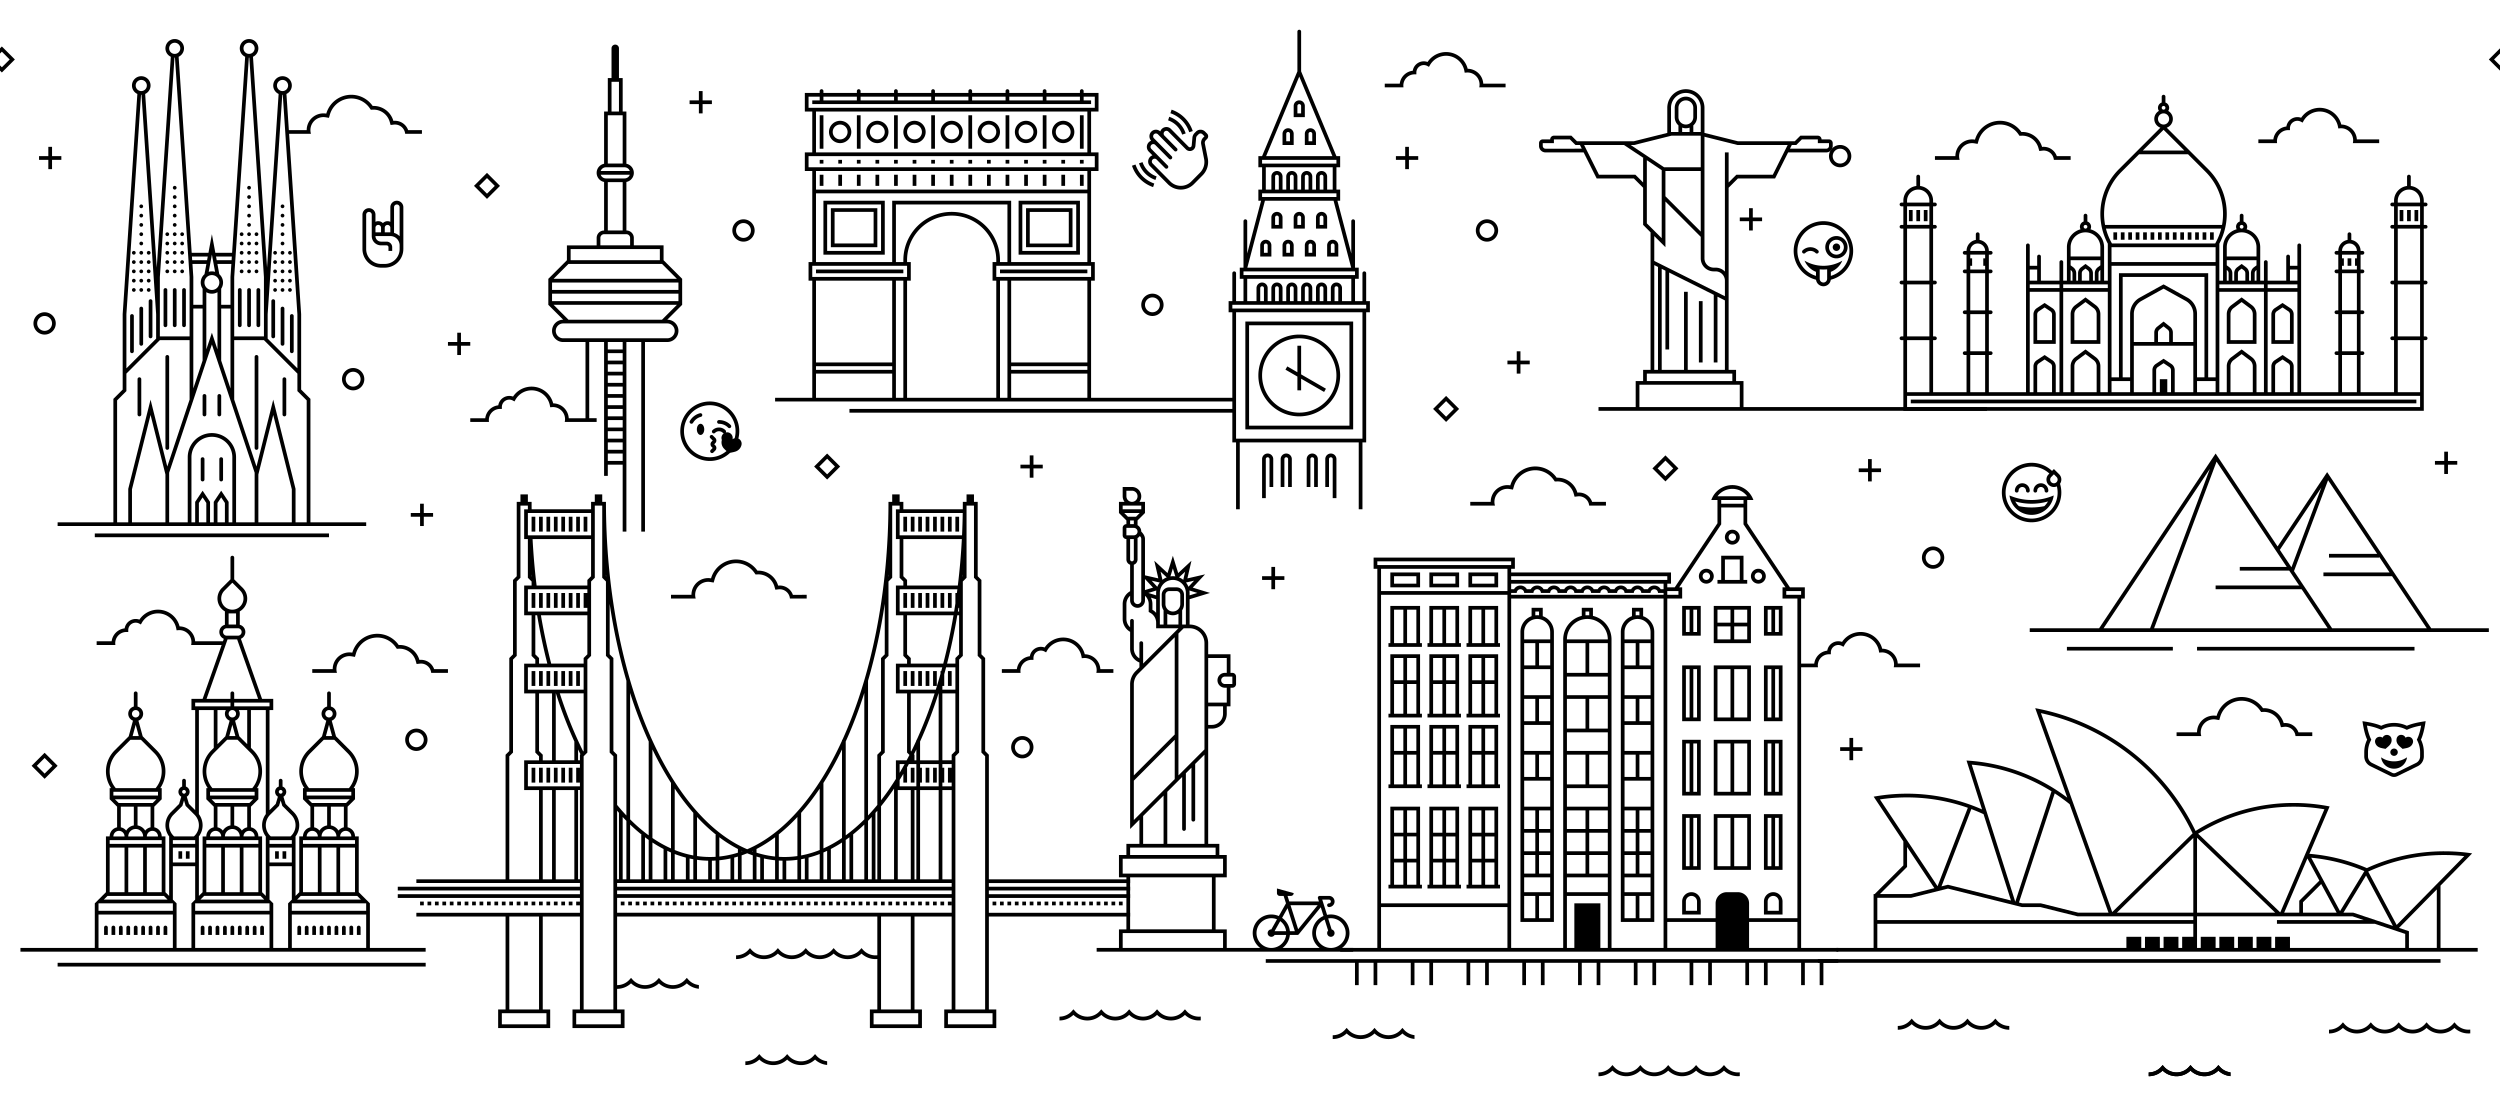 <svg xmlns="http://www.w3.org/2000/svg" width="1345" height="600" viewBox="0 0 1345 600"><g fill="#000000"><path d="M1313 510h20v2H988v-2h20v-29h.59l15.41-15.41v-12.92l-15.97-24.06a100.59 100.59 0 0 1 58.31 6.86l-8.35-26.3a99.5 99.5 0 0 1 54.2 19.97L1094.95 381a120.17 120.17 0 0 1 86.27 66.06l1.54-.95A99.71 99.71 0 0 1 1234 432c6.62 0 13.1.64 19.35 1.87l-10.9 25.48a99.4 99.4 0 0 1 30.92 7.7A99.63 99.63 0 0 1 1315 458c5.1 0 10.12.38 15.02 1.12L1313 476.45V510zm-81 0h79v-31.5l-20.35 20.72L1296 501v9h-64 62v-7.56l-16.32-5.44H1225v-2h46.68l-6-2H1182v17h2v-6h8v6h2v-6h8v6h2v-6h8v6h2v-6h8v6h2v-6h8v6zm-58 0v-6h6v-11h-62.25l-20-5h-10l-39.75-9.94-19.75 4.94H1010v12h170v2h-170v13h134v-6h8v6h2v-6h8v6h2v-6h8v6h2zm8-59.27V491h42.02L1182 450.73zm-2 40.27v-40.22L1138.9 491h41.1zm-154-35.32v10.73L1011.41 481H1028l12.7-3.17-14.7-22.15zM1257.1 491l-8.3-15.39-9.8 9.8V491h18.1zm3.68 0h5.22l21.4 7.14-14.46-27.12-12.16 19.98zm-216.27-14.13l3.49-.87 33.9 8.47-14.75-46.44c-2.15-1-4.34-1.91-6.57-2.75l-16.07 41.6zm41.69 8.68l1.8.45h10l20 5h16.37l-20.91-58.35a98.2 98.2 0 0 0-8.01-5.81l-19.25 58.71zm142.7 5.45h8.1v-6.41l10.81-10.82-6.43-11.93L1228.9 491zm-144.72-5.96l.07.02 19.46-59.33a97.34 97.34 0 0 0-42.92-14.34l23.39 73.65zm174.75 5.15l13.1-21.53a97.37 97.37 0 0 0-28.59-7.21l15.5 28.74zm15.16-21.27l15.31 28.7 36.38-37.03A99.1 99.1 0 0 0 1315 460a97.63 97.63 0 0 0-40.8 8.87l-.1.05zm-215.39-34.33a98.8 98.8 0 0 0-47.3-4.51l31 46.7 16.3-42.2zm123.9 13.95l44.18 42.33 23.75-55.48A98.66 98.66 0 0 0 1234 434a97.52 97.52 0 0 0-51.4 14.54zm-46.22 42.13l43.23-42.31-.2-.44a118.2 118.2 0 0 0-81.39-64.26l38.36 107.01zm100.2-96.67h7.42v2h-9.02a5.5 5.5 0 0 0-6.14-4.96l-1.7.2-.47-1.65a9 9 0 0 0-9.08-6.58l-1.1.05-.63-.9a12 12 0 0 0-21.4 3.53l-.5 1.72-1.76-.3a7 7 0 0 0-7.91 8.9l-13.29-.01v-2h11a9 9 0 0 1 10.54-8.87 14 14 0 0 1 24.96-4.12l.5-.01c5.05 0 9.31 3.4 10.64 8.04a7.5 7.5 0 0 1 7.93 4.96zM978 516h335v2H978v-2zm103 38c-2.83 0-5.49-1.1-7.5-3a10.86 10.86 0 0 1-15 0 10.86 10.86 0 0 1-15 0 10.86 10.86 0 0 1-15 0c-2.01 1.9-4.67 3-7.5 3v-2.04a8.9 8.9 0 0 0 6.75-3.1l.75-.86.75.86a8.9 8.9 0 0 0 13.5 0l.75-.86.75.86a8.9 8.9 0 0 0 13.5 0l.75-.86.75.86a8.9 8.9 0 0 0 13.5 0l.75-.86.75.86a8.9 8.9 0 0 0 6.75 3.1V554zm248 1.95a10.91 10.91 0 0 1-8.5-2.95 10.86 10.86 0 0 1-15 0 10.86 10.86 0 0 1-15 0 10.86 10.86 0 0 1-15 0 10.86 10.86 0 0 1-15 0c-2.01 1.9-4.67 3-7.5 3v-2.04a8.9 8.9 0 0 0 6.75-3.1l.75-.86.75.86a8.9 8.9 0 0 0 13.5 0l.75-.86.75.86a8.9 8.9 0 0 0 13.5 0l.75-.86.75.86a8.9 8.9 0 0 0 13.5 0l.75-.86.75.86a8.9 8.9 0 0 0 13.5 0l.75-.86.75.86a8.9 8.9 0 0 0 7.75 3.05v2.04zm-129 23a10.87 10.87 0 0 1-6.5-2.95 10.86 10.86 0 0 1-15 0 10.86 10.86 0 0 1-15 0c-2.01 1.9-4.67 3-7.5 3v-2.04a8.9 8.9 0 0 0 6.75-3.1l.75-.86.75.86a8.9 8.9 0 0 0 13.5 0l.75-.86.75.86a8.9 8.9 0 0 0 13.5 0l.75-.86.75.86a8.92 8.92 0 0 0 5.75 3.05v2.04zM155.4 70h9.6a9 9 0 0 1 10.54-8.87 14 14 0 0 1 24.96-4.12l.5-.01c5.05 0 9.31 3.4 10.64 8.04a7.5 7.5 0 0 1 7.93 4.96H227v2h-9.02a5.5 5.5 0 0 0-6.14-4.96l-1.7.2-.47-1.65A9 9 0 0 0 200.6 59l-1.1.05-.63-.9a12 12 0 0 0-21.4 3.53l-.5 1.72-1.76-.3a7 7 0 0 0-7.91 8.9l-1.68-.01h-10.08l6.47 97v40.59l5 5V281h30v2H31v-2h30v-66.41l5-5V169l7.9-118.46a5 5 0 1 1 4.2 0L84.33 144 91.9 30.54a5 5 0 1 1 4.2 0L103.13 136h9.02l1.85-10 1.85 10h9.02l7.03-105.46a5 5 0 1 1 4.2 0L143.67 144l6.23-93.46a5 5 0 1 1 4.2 0L155.4 70zm3.6 211h6v-65.59l-5-5V201l-18-18h-16v32l12 36 9-36 12 48v18zm-90 0v-18l12-48 9 36 12-36v-32H86l-18 18v9.41l-5 5V281h6zm46 0v-11l4-6 4 6v11h2v-35a11 11 0 0 0-22 0v35h2v-11l4-6 4 6v11h2zm-14 0v-35a13 13 0 1 1 26 0v35h10v-26.68l-23-69-23 69V281h10zm38-25.75V281h18v-17.75l-10-40-8 32zm-50 0l-8-32-10 40V281h18v-25.75zm28-98.05a5.97 5.97 0 0 1-6 0V188l3-9 3 9v-30.8zm2-1.88V164h5v-15l.47-7h-7.5l1.01 5.51a5.99 5.99 0 0 1 1.02 7.8zm0 10.68v28l5 15v-43h-5zm-10-10.68a5.97 5.97 0 0 1 1.02-7.8l1.02-5.52h-7.5l.46 7v15h5v-8.68zm0 10.68h-5v43l5-15v-28zm6.72-19.75l-1.72-9.27-1.72 9.27a6 6 0 0 1 3.44 0zm8.88-6.25l.13-2h-8.5l.36 2h8.01zm-21.33-2l.13 2h8l.38-2h-8.51zM86 149.07V181h16v-31.93L94.13 31h-.26L86 149.07zm-2 33.1v-13.1L76.13 51h-.26L68 169.07v29.1l16-16zm42-33.1V181h16v-31.93L134.13 31h-.26L126 149.07zm34 20L152.13 51h-.26L144 169.07v13.1l16 16v-29.1zM94 29a3 3 0 1 0 0-6 3 3 0 0 0 0 6zm40 0a3 3 0 1 0 0-6 3 3 0 0 0 0 6zm18 20a3 3 0 1 0 0-6 3 3 0 0 0 0 6zm-76 0a3 3 0 1 0 0-6 3 3 0 0 0 0 6zm38 107a4 4 0 1 0 0-8 4 4 0 0 0 0 8zm-5 90a1 1 0 0 1 1 1v11a1 1 0 1 1-2 0v-11a1 1 0 0 1 1-1zm10 0a1 1 0 0 1 1 1v11a1 1 0 1 1-2 0v-11a1 1 0 0 1 1-1zm-12 24.6V281h4v-10.4l-2-3-2 3zm10 0V281h4v-10.4l-2-3-2 3zm-7-58.6a1 1 0 0 1 1 1v10a1 1 0 1 1-2 0v-10a1 1 0 0 1 1-1zm8 0a1 1 0 0 1 1 1v10a1 1 0 1 1-2 0v-10a1 1 0 0 1 1-1zm-43-9a1 1 0 0 1 1 1v19a1 1 0 1 1-2 0v-19a1 1 0 0 1 1-1zm78 0a1 1 0 0 1 1 1v19a1 1 0 1 1-2 0v-19a1 1 0 0 1 1-1zm-63-12a1 1 0 0 1 1 1v49a1 1 0 1 1-2 0v-49a1 1 0 0 1 1-1zm48 0a1 1 0 0 1 1 1v49a1 1 0 1 1-2 0v-49a1 1 0 0 1 1-1zm-67-22a1 1 0 0 1 1 1v19a1 1 0 1 1-2 0v-19a1 1 0 0 1 1-1zm5-4a1 1 0 0 1 1 1v19a1 1 0 1 1-2 0v-19a1 1 0 0 1 1-1zm5-4a1 1 0 0 1 1 1v19a1 1 0 1 1-2 0v-19a1 1 0 0 1 1-1zm66 0a1 1 0 0 1 1 1v19a1 1 0 1 1-2 0v-19a1 1 0 0 1 1-1zm5 4a1 1 0 0 1 1 1v19a1 1 0 1 1-2 0v-19a1 1 0 0 1 1-1zm5 4a1 1 0 0 1 1 1v19a1 1 0 1 1-2 0v-19a1 1 0 0 1 1-1zm-58-14a1 1 0 0 1 1 1v19a1 1 0 1 1-2 0v-19a1 1 0 0 1 1-1zm-5 0a1 1 0 0 1 1 1v19a1 1 0 1 1-2 0v-19a1 1 0 0 1 1-1zm-5 0a1 1 0 0 1 1 1v19a1 1 0 1 1-2 0v-19a1 1 0 0 1 1-1zm50 0a1 1 0 0 1 1 1v19a1 1 0 1 1-2 0v-19a1 1 0 0 1 1-1zm-5 0a1 1 0 0 1 1 1v19a1 1 0 1 1-2 0v-19a1 1 0 0 1 1-1zm-5 0a1 1 0 0 1 1 1v19a1 1 0 1 1-2 0v-19a1 1 0 0 1 1-1zM51 287h126v2H51v-2zm21-130a1 1 0 1 1 0-2 1 1 0 0 1 0 2zm0-5a1 1 0 1 1 0-2 1 1 0 0 1 0 2zm0-5a1 1 0 1 1 0-2 1 1 0 0 1 0 2zm0-5a1 1 0 1 1 0-2 1 1 0 0 1 0 2zm0-5a1 1 0 1 1 0-2 1 1 0 0 1 0 2zm8 20a1 1 0 1 1 0-2 1 1 0 0 1 0 2zm0-5a1 1 0 1 1 0-2 1 1 0 0 1 0 2zm0-5a1 1 0 1 1 0-2 1 1 0 0 1 0 2zm0-5a1 1 0 1 1 0-2 1 1 0 0 1 0 2zm0-5a1 1 0 1 1 0-2 1 1 0 0 1 0 2zm-4 20a1 1 0 1 1 0-2 1 1 0 0 1 0 2zm0-5a1 1 0 1 1 0-2 1 1 0 0 1 0 2zm0-5a1 1 0 1 1 0-2 1 1 0 0 1 0 2zm0-5a1 1 0 1 1 0-2 1 1 0 0 1 0 2zm0-5a1 1 0 1 1 0-2 1 1 0 0 1 0 2zm0-5a1 1 0 1 1 0-2 1 1 0 0 1 0 2zm0-5a1 1 0 1 1 0-2 1 1 0 0 1 0 2zm0-5a1 1 0 1 1 0-2 1 1 0 0 1 0 2zm0-5a1 1 0 1 1 0-2 1 1 0 0 1 0 2zm0-5a1 1 0 1 1 0-2 1 1 0 0 1 0 2zm14 35a1 1 0 1 1 0-2 1 1 0 0 1 0 2zm0-5a1 1 0 1 1 0-2 1 1 0 0 1 0 2zm0-5a1 1 0 1 1 0-2 1 1 0 0 1 0 2zm0-5a1 1 0 1 1 0-2 1 1 0 0 1 0 2zm0-5a1 1 0 1 1 0-2 1 1 0 0 1 0 2zm8 20a1 1 0 1 1 0-2 1 1 0 0 1 0 2zm0-5a1 1 0 1 1 0-2 1 1 0 0 1 0 2zm0-5a1 1 0 1 1 0-2 1 1 0 0 1 0 2zm0-5a1 1 0 1 1 0-2 1 1 0 0 1 0 2zm0-5a1 1 0 1 1 0-2 1 1 0 0 1 0 2zm-4 20a1 1 0 1 1 0-2 1 1 0 0 1 0 2zm0-5a1 1 0 1 1 0-2 1 1 0 0 1 0 2zm0-5a1 1 0 1 1 0-2 1 1 0 0 1 0 2zm0-5a1 1 0 1 1 0-2 1 1 0 0 1 0 2zm0-5a1 1 0 1 1 0-2 1 1 0 0 1 0 2zm0-5a1 1 0 1 1 0-2 1 1 0 0 1 0 2zm0-5a1 1 0 1 1 0-2 1 1 0 0 1 0 2zm0-5a1 1 0 1 1 0-2 1 1 0 0 1 0 2zm0-5a1 1 0 1 1 0-2 1 1 0 0 1 0 2zm0-5a1 1 0 1 1 0-2 1 1 0 0 1 0 2zm36 45a1 1 0 1 1 0-2 1 1 0 0 1 0 2zm0-5a1 1 0 1 1 0-2 1 1 0 0 1 0 2zm0-5a1 1 0 1 1 0-2 1 1 0 0 1 0 2zm0-5a1 1 0 1 1 0-2 1 1 0 0 1 0 2zm0-5a1 1 0 1 1 0-2 1 1 0 0 1 0 2zm8 20a1 1 0 1 1 0-2 1 1 0 0 1 0 2zm0-5a1 1 0 1 1 0-2 1 1 0 0 1 0 2zm0-5a1 1 0 1 1 0-2 1 1 0 0 1 0 2zm0-5a1 1 0 1 1 0-2 1 1 0 0 1 0 2zm0-5a1 1 0 1 1 0-2 1 1 0 0 1 0 2zm-4 20a1 1 0 1 1 0-2 1 1 0 0 1 0 2zm0-5a1 1 0 1 1 0-2 1 1 0 0 1 0 2zm0-5a1 1 0 1 1 0-2 1 1 0 0 1 0 2zm0-5a1 1 0 1 1 0-2 1 1 0 0 1 0 2zm0-5a1 1 0 1 1 0-2 1 1 0 0 1 0 2zm0-5a1 1 0 1 1 0-2 1 1 0 0 1 0 2zm0-5a1 1 0 1 1 0-2 1 1 0 0 1 0 2zm0-5a1 1 0 1 1 0-2 1 1 0 0 1 0 2zm0-5a1 1 0 1 1 0-2 1 1 0 0 1 0 2zm0-5a1 1 0 1 1 0-2 1 1 0 0 1 0 2zm14 55a1 1 0 1 1 0-2 1 1 0 0 1 0 2zm0-5a1 1 0 1 1 0-2 1 1 0 0 1 0 2zm0-5a1 1 0 1 1 0-2 1 1 0 0 1 0 2zm0-5a1 1 0 1 1 0-2 1 1 0 0 1 0 2zm0-5a1 1 0 1 1 0-2 1 1 0 0 1 0 2zm8 20a1 1 0 1 1 0-2 1 1 0 0 1 0 2zm0-5a1 1 0 1 1 0-2 1 1 0 0 1 0 2zm0-5a1 1 0 1 1 0-2 1 1 0 0 1 0 2zm0-5a1 1 0 1 1 0-2 1 1 0 0 1 0 2zm0-5a1 1 0 1 1 0-2 1 1 0 0 1 0 2zm-4 20a1 1 0 1 1 0-2 1 1 0 0 1 0 2zm0-5a1 1 0 1 1 0-2 1 1 0 0 1 0 2zm0-5a1 1 0 1 1 0-2 1 1 0 0 1 0 2zm0-5a1 1 0 1 1 0-2 1 1 0 0 1 0 2zm0-5a1 1 0 1 1 0-2 1 1 0 0 1 0 2zm0-5a1 1 0 1 1 0-2 1 1 0 0 1 0 2zm0-5a1 1 0 1 1 0-2 1 1 0 0 1 0 2zm0-5a1 1 0 1 1 0-2 1 1 0 0 1 0 2zm0-5a1 1 0 1 1 0-2 1 1 0 0 1 0 2zm0-5a1 1 0 1 1 0-2 1 1 0 0 1 0 2z"/><path d="M797.99 45a8.5 8.5 0 0 0-8.37-8 12 12 0 0 0-21.6-3.65 6 6 0 0 0-7.95 4.7 8 8 0 0 0-7 6.95H745v2h10.08a6 6 0 0 1 5.92-7h1v-1a4 4 0 0 1 5.92-3.5l.87.47.49-.86a10 10 0 0 1 18.56 3.1l.16.9.91-.08.59-.03a6.5 6.5 0 0 1 6.33 8H810v-2h-12.01zM741 510V306h-2v-6h76v6h-2v2h86v6h-2v2h4l23-34.5V269h-3.32a12 12 0 0 1 22.64 0H940v12.5l23 34.5h8v6h-2v188h20v2H721v-2h20zm72 0h28V344a13 13 0 0 1 10-12.65V327h6v4.35A13 13 0 0 1 867 344v166h28V322h-82v188zm154-188h-8v-6h1.6L938 282.1V273h-12v9.1L903.4 316h1.6v6h-8v172h26v-8a6 6 0 0 1 6-6h6a6 6 0 0 1 6 6v8h26V322zm-154-3v1h82v-1h-3a2 2 0 0 0-4 0h-5a2 2 0 0 0-4 0h-5a2 2 0 0 0-4 0h-5a2 2 0 0 0-4 0h-5a2 2 0 0 0-4 0h-5a2 2 0 0 0-4 0h-5a2 2 0 0 0-4 0h-5a2 2 0 0 0-4 0h-5a2 2 0 0 0-4 0h-3zm166 199h-8v12h-2v-12h-18v12h-2v-12h-8v12h-2v-12h-18v12h-2v-12h-8v12h-2v-12h-18v12h-2v-12h-8v12h-2v-12h-18v12h-2v-12h-8v12h-2v-12h-18v12h-2v-12h-8v12h-2v-12h-18v12h-2v-12h-8v12h-2v-12h-18v12h-2v-12h-8v12h-2v-12h-18v12h-2v-12h-8v12h-2v-12h-48v-2h308v2h-8v12h-2v-12zm-74-192h10v16h-10v-16zm44 0h10v16h-10v-16zm-44 32h10v30h-10v-30zm17 0h20v30h-20v-30zm27 0h10v30h-10v-30zm-44 40h10v30h-10v-30zm17 0h20v30h-20v-30zm27 0h10v30h-10v-30zm-44 40h10v30h-10v-30zm17 0h20v30h-20v-30zm27 0h10v30h-10v-30zm-27-112h20v20h-20v-20zM743 486h68V320h-68v166zm0 2v22h68v-22h-68zm63-12h1v2h-18v-2h1v-42h16v42zm-21 0h1v2h-18v-2h1v-42h16v42zm-21 0h1v2h-18v-2h1v-42h16v42zm42-54h1v2h-18v-2h1v-32h16v32zm-21 0h1v2h-18v-2h1v-32h16v32zm-21 0h1v2h-18v-2h1v-32h16v32zm42-38h1v2h-18v-2h1v-32h16v32zm-21 0h1v2h-18v-2h1v-32h16v32zm-21 0h1v2h-18v-2h1v-32h16v32zm42-38h1v2h-18v-2h1v-20h16v20zm-21 0h1v2h-18v-2h1v-20h16v20zm-21 0h1v2h-18v-2h1v-20h16v20zm66-14.49a9 9 0 0 1 6 8.49v156h-18V340a9 9 0 0 1 6-8.49V327h6v4.51zm54 0a9 9 0 0 1 6 8.49v156h-18V340a9 9 0 0 1 6-8.49V327h6v4.51zM757 476h5v-12h-5v12zm-2-40h-5v12h5v-12zm2 0v12h5v-12h-5zm40-108h-5v18h5v-18zm2 0v18h5v-18h-5zm-2 122h-5v12h5v-12zm2 0v12h5v-12h-5zm-2 26v-12h-5v12h5zm2 0h5v-12h-5v12zm-2-40h-5v12h5v-12zm2 0v12h5v-12h-5zm-23 14h-5v12h5v-12zm0-2v-12h-5v12h5zm0 28v-12h-5v12h5zm7-26h-5v12h5v-12zm0-2v-12h-5v12h5zm0 28v-12h-5v12h5zm-28-26h-5v12h5v-12zm2 0v12h5v-12h-5zm-2 26v-12h-5v12h5zm21-148h-5v18h5v-18zm2 0v18h5v-18h-5zm-23 0h-5v18h5v-18zm2 0v18h5v-18h-5zm42 26v12h5v-12h-5zm-2 0h-5v12h5v-12zm2 30h5v-16h-5v16zm-2 0v-16h-5v16h5zm-19-30v12h5v-12h-5zm-2 0h-5v12h5v-12zm2 30h5v-16h-5v16zm-2 0v-16h-5v16h5zm-19-30v12h5v-12h-5zm-2 0h-5v12h5v-12zm2 30h5v-16h-5v16zm-2 0v-16h-5v16h5zm44 8v12h5v-12h-5zm-2 0h-5v12h5v-12zm2 30h5v-16h-5v16zm-2 0v-16h-5v16h5zm-19-30v12h5v-12h-5zm-2 0h-5v12h5v-12zm2 30h5v-16h-5v16zm-2 0v-16h-5v16h5zm-19-30v12h5v-12h-5zm-2 0h-5v12h5v-12zm2 30h5v-16h-5v16zm-2 0v-16h-5v16h5zm-12-104h68v-12h-68v12zm195-6h2v2h-16v-2h2v-13h12v13zm-58 182v-12h-6v12h6zm2 0h6v-12h-6v12zm-56 0v-12h-6v12h6zm2 0h6v-12h-6v12zm46-14h14v-8h-14v8zm-54 0h14v-8h-14v8zm60-32h-6v10h6v-10zm2 0v10h6v-10h-6zm-2 22v-10h-6v10h6zm2 0h6v-10h-6v10zm-2-34h-6v10h6v-10zm2 0v10h6v-10h-6zm-62 22h6v-10h-6v10zm0 2v10h6v-10h-6zm14-2v-10h-6v10h6zm0 2h-6v10h6v-10zm9-2h10v-10h-10v10zm0 2v10h10v-10h-10zm22-2v-10h-10v10h10zm0 2h-10v10h10v-10zm-22-14h10v-10h-10v10zm22 0v-10h-10v10h10zm-45 0h6v-10h-6v10zm14 0v-10h-6v10h6zm46-40h-6v12h6v-12zm2 0v12h6v-12h-6zm-56 0h-6v12h6v-12zm2 0v12h6v-12h-6zm52-30h-6v12h6v-12zm2 0v12h6v-12h-6zm-56 0h-6v12h6v-12zm2 0v12h6v-12h-6zm25 0h-10v16h10v-16zm2 0v16h10v-16h-10zm-2-30h-10v16h10v-16zm2 0v16h10v-16h-10zm-2 60h-10v16h10v-16zm2 0v16h10v-16h-10zm112 90h-26v14h26v-14zm-70 0v14h26v-14h-26zm27-161h7v-7h-7v7zm0 2v7h7v-7h-7zm16-2v-7h-7v7h7zm0 2h-7v7h7v-7zm13 103h-2v26h2v-26zm2 0v26h2v-26h-2zm-24 0h-7v26h7v-26zm2 0v26h7v-26h-7zm-24 0h-2v26h2v-26zm2 0v26h2v-26h-2zm42-40h-2v26h2v-26zm2 0v26h2v-26h-2zm-24 0h-7v26h7v-26zm2 0v26h7v-26h-7zm-24 0h-2v26h2v-26zm2 0v26h2v-26h-2zm42-40h-2v26h2v-26zm2 0v26h2v-26h-2zm-24 0h-7v26h7v-26zm2 0v26h7v-26h-7zm-24 0h-2v26h2v-26zm2 0v26h2v-26h-2zm42-32h-2v12h2v-12zm2 0v12h2v-12h-2zm-46 0h-2v12h2v-12zm2 0v12h2v-12h-2zm27-57v-2h-12v2h12zm-58 75h-6v12h6v-12zm2 0v12h6v-12h-6zm-56 0h-6v12h6v-12zm2 0v12h6v-12h-6zm46 88h14v-14h-14v14zm-31 0h22v-10h-22v10zm0 38v8h22v-8h-22zm-23-38h14v-14h-14v14zm54-30h14v-14h-14v14zm-31 0h22v-10h-22v10zm-23 0h14v-14h-14v14zm54-30h14v-14h-14v14zm-31 0h22v-10h-22v10zm-23 0h14v-14h-14v14zm54-30h14v-4a7 7 0 0 0-14 0v4zm-31 0h22a11 11 0 0 0-22 0zm-23 0h14v-4a7 7 0 0 0-14 0v4zm35-12.96V329h-2v2.04a13.18 13.18 0 0 1 2 0zm-27 .01V329h-2v2.05a9.1 9.1 0 0 1 2 0zm54 0V329h-2v2.05a9.1 9.1 0 0 1 2 0zM861 510h4v-28h-22v28h4v-24h14v24zm-48-198h84v-2h-84v2zm84 8h6v-2h-6v2zm35-27a4 4 0 1 1 0-8 4 4 0 0 1 0 8zm0-2a2 2 0 1 0 0-4 2 2 0 0 0 0 4zm-14 23a4 4 0 1 1 0-8 4 4 0 0 1 0 8zm0-2a2 2 0 1 0 0-4 2 2 0 0 0 0 4zm28 2a4 4 0 1 1 0-8 4 4 0 0 1 0 8zm0-2a2 2 0 1 0 0-4 2 2 0 0 0 0 4zm-18 0h8v-11h-8v11zm26 168a5 5 0 0 1 5 5v7h-10v-7a5 5 0 0 1 5-5zm3 10v-5a3 3 0 0 0-6 0v5h6zm-47-10a5 5 0 0 1 5 5v7h-10v-7a5 5 0 0 1 5-5zm3 10v-5a3 3 0 0 0-6 0v5h6zm27-223a10 10 0 0 0-16 0h16zm-192 41h16v8h-16v-8zm2 2v4h12v-4h-12zm19-2h16v8h-16v-8zm2 2v4h12v-4h-12zm19-2h16v8h-16v-8zm2 2v4h12v-4h-12zm-51-6h72v-2h-72v2zm154 13v-3h-82v3h1.54a4 4 0 0 1 6.92 0h2.08a4 4 0 0 1 6.92 0h2.08a4 4 0 0 1 6.92 0h2.08a4 4 0 0 1 6.92 0h2.08a4 4 0 0 1 6.92 0h2.08a4 4 0 0 1 6.92 0h2.08a4 4 0 0 1 6.92 0h2.08a4 4 0 0 1 6.92 0h2.08a4 4 0 0 1 6.92 0H895zm66 3h8v-2h-8v2zm-104.43-50a7.5 7.5 0 0 0-7.93-4.96 11.1 11.1 0 0 0-11.14-8.03 13.98 13.98 0 0 0-24.96 4.12A9 9 0 0 0 802 270h-11v2h13.29a7 7 0 0 1 7.91-8.9l1.77.3.5-1.72a12 12 0 0 1 21.39-3.53l.63.9 1.1-.04.41-.01a9 9 0 0 1 8.67 6.59l.46 1.65 1.7-.2a5.5 5.5 0 0 1 6.14 4.96H864v-2h-7.43z"/><path d="M602 510v-10h4v-28h-4v-12h4v-6h7v-13l-5 5v-77.86a10 10 0 0 1 2.93-7.07L613 359v-2.58a8 8 0 0 1-5-7.42v-9.07a8 8 0 0 1-4-6.93v-8a8 8 0 0 1 4-6.93v-14.24a3 3 0 0 1-2-2.83v-11a2 2 0 0 1-2-2v-4c0-1.1.9-2 2-2v-2l-4-4v-6h3c-.63-.84-1-1.87-1-3v-5h5a5 5 0 0 1 4 8h3v6l-4 4v2.54a4 4 0 0 1 2 3.46c1.18 1.2 2 2.5 2 4v19.53l7.17 1.64-2.17-9.5 7.14 6.64L631 299l2.86 9.31 7.14-6.63-2.17 9.5 9.5-2.18-6.64 7.14L651 319l-11 3.38V336a10 10 0 0 1 10 10v6h12v10h1a2 2 0 0 1 2 2v4a2 2 0 0 1-2 2h-1v10h-2v4a8 8 0 0 1-8 8h-2v62h6v6h4v12h-6v28h6v10h18a9.98 9.98 0 0 1 6-18c1.43 0 2.78.3 4 .84l3.86-6.85-1.27-3.99h-2.09a1.5 1.5 0 0 1-1.5-1.5V478l9 2.5c0 .83-.67 1.5-1.5 1.5h-1.81l.95 3h15.94l-.53-1.7a1 1 0 0 1 .95-1.3h5a3 3 0 0 1 0 6 1 1 0 1 1 0-2 1 1 0 1 0 0-2h-3.64l2.6 8.2A10 10 0 0 1 722 510h6v2H590v-2h12zm88 0h20a9.98 9.98 0 0 1 2.05-17.19l-1.48-4.7-11.8 14.52a1 1 0 0 1-.77.37h-4.05a9.99 9.99 0 0 1-3.95 7zm-42-56v-48l-5 5v30a1 1 0 1 1-2 0v-28l-3 3v30a1 1 0 1 1-2 0v-28l-8 8v28h20zm-22 0v-26l-11 11v15h11zm59.72 46.98l.01.02h6.2a8 8 0 0 0-3.17-5.43l-3.04 5.41zm.01 2.02a2 2 0 1 1-1.75-3l3.04-5.41a8 8 0 1 0 4.92 8.41h-6.2zm30.7-2.95a2 2 0 1 1-1.9.6l-1.87-5.92a8 8 0 1 0 1.9-.6l1.87 5.92zM692.7 488.6l-2.94 5.22a10 10 0 0 1 4.2 7.18h2.68l-3.94-12.4zm1.59-1.6l4.11 12.93L708.9 487h-14.61zM648 403.17V346a8 8 0 0 0-8-8h-3.17l-2.83 2.83v76.34l14-14zm2-25.17h10v-8h-1a4 4 0 1 1 0-8h1v-8h-10v24zm0 2v10h2a6 6 0 0 0 6-6v-4h-8zm-16-42h-12v-3a6 6 0 0 0-3-5.2l-1-.58V325c0-1.77-.76-3.36-1.98-4.46L616 323a4 4 0 1 1-8 0v-2.47c-1.23 1.1-2 2.7-2 4.47v8c0 1.74.75 3.35 2 4.47V334a1 1 0 1 1 2 0v15a6 6 0 0 0 3 5.2V346a1 1 0 1 1 2 0v11l19-19zm-24 82v21.17l22-22V398l-22 22zm22-77.17l-19.66 19.66a8 8 0 0 0-2.34 5.65v49.03l22-22v-52.34zm-20-53.37V301a3 3 0 0 1-2 2.83V323a2 2 0 0 0 4 0v-33a2 2 0 0 0-.8-1.6c-.32.43-.73.8-1.2 1.06zm8.31 26.68L616 311.5v5.96l4.31-1.32zM620 325v3.07c.76.44 1.43 1 2 1.64v-7.33l-2.8-.85c.52 1.05.8 2.22.8 3.47zm18-6a7 7 0 0 0-14 0v17h2v-7.68c-.63-.95-1-2.1-1-3.32v-5a4 4 0 0 1 4-4h4a4 4 0 0 1 4 4v5c0 1.23-.37 2.37-1 3.32V336h2v-17zm6.2 0l-4.3-1.32c.07.43.1.87.1 1.32v1.3l4.2-1.3zm-1.77-6.6l-4.38 1c.55.7 1 1.46 1.32 2.3l3.06-3.3zm-5.83-.45l1-4.38-3.3 3.06c.84.33 1.6.77 2.3 1.32zm-5.6-6.15l-1.32 4.3a9.07 9.07 0 0 1 2.64 0l-1.32-4.3zm-6.6 1.77l1 4.38c.7-.55 1.46-1 2.3-1.32l-3.3-3.06zm-4.83 4.83l3.06 3.3c.33-.84.77-1.6 1.32-2.3l-4.38-1zm-1.77 6.6l4.2 1.3V319c0-.45.03-.89.1-1.32l-4.3 1.32zm16.2 17v-5.8a5.97 5.97 0 0 1-6 0v5.8h6zm-5-18a2 2 0 0 0-2 2v5a4 4 0 1 0 8 0v-5a2 2 0 0 0-2-2h-4zm-21-17a1 1 0 1 0 2 0v-11h-2v11zm0-19h2v-2h-2v2zm-4-8h10v-2h-10v2zm2.83 4h4.34l2-2h-8.34l2 2zm-.83 10h4a2 2 0 0 0 0-4h-4v4zm0-21a3 3 0 1 0 3-3h-3v3zm51 99c0 1.1.9 2 2 2h4v-4h-4a2 2 0 0 0-2 2zm-49 90v4h46v-4h-46zm-4 6v8h54v-8h-54zm0 48h54v-8h-54v8zm4-38v28h44v-28h-44zm696.03-67.3v2.25a5.9 5.9 0 0 1-3.32 5.28l-10.92 5.35a4.07 4.07 0 0 1-3.58 0l-10.92-5.35a5.9 5.9 0 0 1-3.32-5.28v-2.26c0-2.42.56-4.72 1.56-6.77-1.05-2.27-1.9-5.58-2.53-9.92 4.42.62 7.79 1.45 10.1 2.48a16.2 16.2 0 0 1 13.8 0c2.31-1.03 5.68-1.86 10.1-2.48-.63 4.34-1.48 7.65-2.53 9.92 1 2.05 1.56 4.35 1.56 6.77zm-28.68-7.6l.4.84-.41.82a13.5 13.5 0 0 0-1.36 5.93v2.26c0 1.49.85 2.85 2.21 3.52l10.91 5.35c.57.28 1.23.28 1.8 0l10.9-5.35a3.93 3.93 0 0 0 2.22-3.52v-2.26c0-2.08-.47-4.1-1.36-5.93l-.4-.82.39-.84c.74-1.6 1.4-3.85 1.93-6.72a30.6 30.6 0 0 0-6.85 1.9l-.85.38-.84-.4a14.17 14.17 0 0 0-12.08 0l-.84.4-.85-.39a30.6 30.6 0 0 0-6.85-1.9 29.22 29.22 0 0 0 1.93 6.73zm5.68 10.33a12.12 12.12 0 0 0 6.97 2.18c2.6 0 5-.8 6.97-2.18a6.97 6.97 0 0 1-6.97 6.12 6.97 6.97 0 0 1-6.97-6.12zm-1.4-10.95c.79-.21 1.59-.03 2.19.43a2.52 2.52 0 0 1 4.73.26c.4 1.5-.04 2.77-1.1 3.89-.27.3-.5.5-1.1 1.01l-.93.82-1.23-.24a14.5 14.5 0 0 1-1.45-.33c-1.48-.44-2.5-1.31-2.9-2.82a2.48 2.48 0 0 1 1.79-3.02zm8.37 10.18c-1.1 0-2-.88-2-1.97 0-1.08.9-1.96 2-1.96s2 .88 2 1.96c0 1.09-.9 1.97-2 1.97zm4.5-11.22c.8.22 1.4.78 1.68 1.47a2.52 2.52 0 0 1 3.98 2.6c-.4 1.5-1.42 2.37-2.9 2.81-.39.12-.68.18-1.45.33l-1.23.24-.94-.82c-.6-.52-.82-.72-1.1-1.01-1.05-1.12-1.5-2.39-1.1-3.89a2.48 2.48 0 0 1 3.06-1.73zM1218 151v-10a1 1 0 0 1 2 0v10h10v-13a1 1 0 0 1 2 0v5h4v-11a1 1 0 0 1 2 0v79h20v-20h-1a1 1 0 0 1 0-2h1v-20h-1a1 1 0 0 1 0-2h1v-20h-1a1 1 0 0 1 0-2h1v-8h-1a1 1 0 0 1 0-2h1a6 6 0 0 1 5-5.92V126a1 1 0 0 1 2 0v3.08a6 6 0 0 1 5 5.92h1a1 1 0 0 1 0 2h-1v8h1a1 1 0 0 1 0 2h-1v20h1a1 1 0 0 1 0 2h-1v20h1a1 1 0 0 1 0 2h-1v20h18v-28h-1a1 1 0 0 1 0-2h1v-28h-1a1 1 0 0 1 0-2h1v-28h-1a1 1 0 0 1 0-2h1v-10h-1a1 1 0 0 1 0-2h1v-1a8 8 0 0 1 7-7.94V95a1 1 0 0 1 2 0v5.06a8 8 0 0 1 7 7.94v1h1a1 1 0 0 1 0 2h-1v10h1a1 1 0 0 1 0 2h-1v28h1a1 1 0 0 1 0 2h-1v28h1a1 1 0 0 1 0 2h-1v38h-280v-38h-1a1 1 0 0 1 0-2h1v-28h-1a1 1 0 0 1 0-2h1v-28h-1a1 1 0 0 1 0-2h1v-10h-1a1 1 0 0 1 0-2h1v-1a8 8 0 0 1 7-7.94V95a1 1 0 0 1 2 0v5.06a8 8 0 0 1 7 7.94v1h1a1 1 0 0 1 0 2h-1v10h1a1 1 0 0 1 0 2h-1v28h1a1 1 0 0 1 0 2h-1v28h1a1 1 0 0 1 0 2h-1v28h18v-20h-1a1 1 0 0 1 0-2h1v-20h-1a1 1 0 0 1 0-2h1v-20h-1a1 1 0 0 1 0-2h1v-8h-1a1 1 0 0 1 0-2h1a6 6 0 0 1 5-5.92V126a1 1 0 0 1 2 0v3.08a6 6 0 0 1 5 5.92h1a1 1 0 0 1 0 2h-1v8h1a1 1 0 0 1 0 2h-1v20h1a1 1 0 0 1 0 2h-1v20h1a1 1 0 0 1 0 2h-1v20h20v-79a1 1 0 0 1 2 0v11h4v-5a1 1 0 0 1 2 0v13h10v-10a1 1 0 0 1 2 0v10h2v-18a10 10 0 0 1 7.33-9.64 2.99 2.99 0 0 1 1.67-4.19V116a1 1 0 0 1 2 0v3.17a3 3 0 0 1 1.67 4.2A10 10 0 0 1 1132 133v18h2v-19.9a34.1 34.1 0 0 1-2.54-25.9 33.85 33.85 0 0 1 8.5-14.16l22.34-22.34a5 5 0 0 1-.8-9.03 2.99 2.99 0 0 1 1.5-4.5V52a1 1 0 0 1 2 0v3.17a3 3 0 0 1 1.5 4.5 5 5 0 0 1-.8 9.03l22.34 22.34c4.1 4.1 6.93 8.97 8.5 14.15a34.1 34.1 0 0 1-2.54 25.91V151h2v-18a10 10 0 0 1 7.33-9.64 2.99 2.99 0 0 1 1.67-4.19V116a1 1 0 0 1 2 0v3.17a3 3 0 0 1 1.67 4.2A10 10 0 0 1 1216 133v18h2zm-78 52v-56h48v56h4v-60h-56v60h4zm2 0h4v-34.12a10 10 0 0 1 5.14-8.74L1164 153l12.86 7.14a10 10 0 0 1 5.14 8.74V203h4v-54h-44v54zm50 2h-10v6h10v-6zm-56 0v6h10v-6h-10zm23-21v-5.08a4 4 0 0 1 1.5-3.12l3.5-2.8 3.5 2.8a4 4 0 0 1 1.5 3.12V184h11v-15.12a8 8 0 0 0-4.11-6.99l-11.89-6.6-11.89 6.6a8 8 0 0 0-4.11 7V184h11zm2 0h6v-5.08a2 2 0 0 0-.75-1.56l-2.25-1.8-2.25 1.8a2 2 0 0 0-.75 1.56V184zm53 27h4v-54h-24v54h4v-14a6 6 0 0 1 2.4-4.8l5.6-4.2 5.6 4.2a6 6 0 0 1 2.4 4.8v14zm-100 0v-14a6 6 0 0 1 2.4-4.8l5.6-4.2 5.6 4.2a6 6 0 0 1 2.4 4.8v14h4v-54h-24v54h4zm106 0h2v-13.86a4 4 0 0 1 1.78-3.33L1228 191l4.22 2.81a4 4 0 0 1 1.78 3.33V211h2v-54h-16v54zm0-58v2h16v-2h-16zm-2 0h-24v2h24v-2zm18-8h-4v6h4v-6zm-144 0v6h4v-6h-4zm16 66v-54h-16v54h2v-13.86a4 4 0 0 1 1.78-3.33L1100 191l4.22 2.81a4 4 0 0 1 1.78 3.33V211h2zm2-58v2h24v-2h-24zm-2 0h-16v2h16v-2zm90-2h1v-4a2 2 0 0 0-.8-1.6l-.2-.15V151zm0-8.25l1.4 1.05a4 4 0 0 1 1.6 3.2v4h1v-4a4 4 0 0 1 1.6-3.2l2.4-1.8 2.4 1.8a4 4 0 0 1 1.6 3.2v4h1v-4a4 4 0 0 1 1.6-3.2l1.4-1.05V140h-16v2.75zm16 2.5l-.2.15a2 2 0 0 0-.8 1.6v4h1v-5.75zm-16-7.25h16v-5a8 8 0 1 0-16 0v5zm-68 13v-5.75l-.2.15a2 2 0 0 0-.8 1.6v4h1zm0-8.25V140h-16v2.75l1.4 1.05a4 4 0 0 1 1.6 3.2v4h1v-4a4 4 0 0 1 1.6-3.2l2.4-1.8 2.4 1.8a4 4 0 0 1 1.6 3.2v4h1v-4a4 4 0 0 1 1.6-3.2l1.4-1.05zm-16 2.5V151h1v-4a2 2 0 0 0-.8-1.6l-.2-.15zm0-7.25h16v-5a8 8 0 1 0-16 0v5zm66 73v-25h-32v25h10v-11.86a4 4 0 0 1 1.78-3.33L1164 193l4.22 2.81a4 4 0 0 1 1.78 3.33V211h10zm-12 0v-11.86a2 2 0 0 0-.9-1.66l-3.1-2.08-3.1 2.08a2 2 0 0 0-.9 1.66V211h2v-7h4v7h2zm-31.77-80h55.54a31.92 31.92 0 0 0 3.24-8H1133c.7 2.78 1.8 5.48 3.24 8zm16.6-50h22.34L1164 69.83 1152.83 81zm24.34 2h-26.34l-9.46 9.46a32.07 32.07 0 0 0-8.83 28.54h62.91a32.07 32.07 0 0 0-8.82-28.54l-9.46-9.46zm26.83 68h4v-4a2 2 0 0 0-.8-1.6l-1.2-.9-1.2.9a2 2 0 0 0-.8 1.6v4zm-84 0h4v-4a2 2 0 0 0-.8-1.6l-1.2-.9-1.2.9a2 2 0 0 0-.8 1.6v4zm148-12v-2h-8v2h1v4h-1v2h8v-2h-1v-4h1zm-8-4h8a4 4 0 1 0-8 0zm0 12v20h8v-20h-8zm0 22v20h8v-20h-8zm0 22v20h8v-20h-8zm30-80v10h12v-10h-12zm0-2h12v-1a6 6 0 1 0-12 0v1zm0 14v28h12v-28h-12zm0 30v28h12v-28h-12zm0 30v28h12v-28h-12zm-264-72v10h12v-10h-12zm0-2h12v-1a6 6 0 1 0-12 0v1zm0 14v28h12v-28h-12zm0 30v28h12v-28h-12zm0 30v28h12v-28h-12zm42-44v-2h-8v2h1v4h-1v2h8v-2h-1v-4h1zm-8-4h8a4 4 0 1 0-8 0zm0 12v20h8v-20h-8zm0 22v20h8v-20h-8zm0 22v20h8v-20h-8zm-29-78h2v6h-2v-6zm-4 0h2v6h-2v-6zm8 0h2v6h-2v-6zm260 0h2v6h-2v-6zm-4 0h2v6h-2v-6zm8 0h2v6h-2v-6zm-36 26h2v4h-2v-4zm-237 80h276v-6h-276v6zm2-4h272v2h-272v-2zm109-90h2v4h-2v-4zm4 0h2v4h-2v-4zm4 0h2v4h-2v-4zm4 0h2v4h-2v-4zm4 0h2v4h-2v-4zm4 0h2v4h-2v-4zm4 0h2v4h-2v-4zm4 0h2v4h-2v-4zm4 0h2v4h-2v-4zm4 0h2v4h-2v-4zm4 0h2v4h-2v-4zm4 0h2v4h-2v-4zm4 0h2v4h-2v-4zm4 0h2v4h-2v-4zm-25-58a3 3 0 1 0 0-6 3 3 0 0 0 0 6zm0-8a1 1 0 1 0 0-2 1 1 0 0 0 0 2zm-42 64a1 1 0 1 0 0-2 1 1 0 0 0 0 2zm84 0a1 1 0 1 0 0-2 1 1 0 0 0 0 2zm-70 10v8h56v-8h-56zm-40.22 32.81L1100 163l4.22 2.81a4 4 0 0 1 1.78 3.33V185h-12v-15.86a4 4 0 0 1 1.78-3.33zM1104 183v-13.86a2 2 0 0 0-.9-1.66l-3.1-2.08-3.1 2.08a2 2 0 0 0-.9 1.66V183h8zm0 28v-13.86a2 2 0 0 0-.9-1.66l-3.1-2.08-3.1 2.08a2 2 0 0 0-.9 1.66V211h8zm119.78-45.19L1228 163l4.22 2.81a4 4 0 0 1 1.78 3.33V185h-12v-15.86a4 4 0 0 1 1.78-3.33zM1232 183v-13.86a2 2 0 0 0-.9-1.66l-3.1-2.08-3.1 2.08a2 2 0 0 0-.9 1.66V183h8zm0 28v-13.86a2 2 0 0 0-.9-1.66l-3.1-2.08-3.1 2.08a2 2 0 0 0-.9 1.66V211h8zm-115.6-46.8l5.6-4.2 5.6 4.2a6 6 0 0 1 2.4 4.8v16h-16v-16a6 6 0 0 1 2.4-4.8zm-.4 18.8h12v-14a4 4 0 0 0-1.6-3.2l-4.4-3.3-4.4 3.3a4 4 0 0 0-1.6 3.2v14zm0 28h12v-14a4 4 0 0 0-1.6-3.2l-4.4-3.3-4.4 3.3a4 4 0 0 0-1.6 3.2v14zm84.4-46.8l5.6-4.2 5.6 4.2a6 6 0 0 1 2.4 4.8v16h-16v-16a6 6 0 0 1 2.4-4.8zm-.4 18.8h12v-14a4 4 0 0 0-1.6-3.2l-4.4-3.3-4.4 3.3a4 4 0 0 0-1.6 3.2v14zm0 28h12v-14a4 4 0 0 0-1.6-3.2l-4.4-3.3-4.4 3.3a4 4 0 0 0-1.6 3.2v14zm-93.43-127h7.43v2h-9.02a5.5 5.5 0 0 0-6.14-4.96l-1.7.2-.47-1.65a9 9 0 0 0-9.08-6.58l-1.1.05-.63-.9a12 12 0 0 0-21.4 3.53l-.5 1.72-1.76-.3a7 7 0 0 0-7.91 8.9l-13.29-.01v-2h11a9 9 0 0 1 10.54-8.87 14 14 0 0 1 24.96-4.12l.5-.01c5.05 0 9.31 3.4 10.64 8.04a7.5 7.5 0 0 1 7.93 4.96zM1268 75H1280v2h-14.17a6.51 6.51 0 0 0-6.92-7.97l-.9.08-.17-.9a10 10 0 0 0-18.56-3.1l-.49.86-.87-.48A4 4 0 0 0 1232 69v1.01h-1a6 6 0 0 0-5.92 7H1215v-2h8.06a8 8 0 0 1 7.01-6.95 6 6 0 0 1 7.94-4.7 12 12 0 0 1 21.61 3.65 8.5 8.5 0 0 1 8.37 8zM990 90a6 6 0 1 1 0-12 6 6 0 0 1 0 12zm0-2a4 4 0 1 0 0-8 4 4 0 0 0 0 8zm-190 42a6 6 0 1 1 0-12 6 6 0 0 1 0 12zm0-2a4 4 0 1 0 0-8 4 4 0 0 0 0 8zM550 408a6 6 0 1 1 0-12 6 6 0 0 1 0 12zm0-2a4 4 0 1 0 0-8 4 4 0 0 0 0 8zM400 130a6 6 0 1 1 0-12 6 6 0 0 1 0 12zm0-2a4 4 0 1 0 0-8 4 4 0 0 0 0 8zm-210 82a6 6 0 1 1 0-12 6 6 0 0 1 0 12zm0-2a4 4 0 1 0 0-8 4 4 0 0 0 0 8zM24 180a6 6 0 1 1 0-12 6 6 0 0 1 0 12zm0-2a4 4 0 1 0 0-8 4 4 0 0 0 0 8zm200 226a6 6 0 1 1 0-12 6 6 0 0 1 0 12zm0-2a4 4 0 1 0 0-8 4 4 0 0 0 0 8zm396-232a6 6 0 1 1 0-12 6 6 0 0 1 0 12zm0-2a4 4 0 1 0 0-8 4 4 0 0 0 0 8zm420 138a6 6 0 1 1 0-12 6 6 0 0 1 0 12zm0-2a4 4 0 1 0 0-8 4 4 0 0 0 0 8z"/><path d="M880 219v-14h4v-6h4v-74l-4-4v-20l-5-5h-20l-7-14h-20.5a3.5 3.5 0 0 1-3.5-3.5V77c0-1.1.9-2 2-2h4c0-1.1.9-2 2-2h9.41l3 3H879l18-4.5V58a10 10 0 0 1 20 0v13.5l18 4.5h30.59l3-3H978a2 2 0 0 1 2 2h4a2 2 0 0 1 2 2v1.5a3.5 3.5 0 0 1-3.5 3.5H962l-7 14h-20l-5 5v98h4v6h4v14h131v2H860v-2h20zm44-59.38V195h-2v-36.38l-24-12V188h-2v-42.38l-2-1V199h12v-42h2v42h20v-37.38l-4-2zM892 199v-55.38l-2-1V199h2zm36-39.62V151a5 5 0 0 0-5-5h-1a7 7 0 0 1-7-7v-11.59l-19-19V133l-6-6v13.38l38 19zM903 71v-3.53c-1.23-1.1-2-2.7-2-4.47v-5a6 6 0 0 1 12 0v5c0 1.78-.77 3.37-2 4.47V71h4V58a8 8 0 1 0-16 0v13h4zm2 0h4v-2.34a5.99 5.99 0 0 1-4 0V71zm59 7l-1 2h19.5c.83 0 1.5-.67 1.5-1.5V77h-6v-2h-8.59l-3 3H964zm-114 0h-2.41l-3-3H836v2h-6v1.5c0 .83.67 1.5 1.5 1.5H851l-1-2zm65 46.59V92h-19v13.59l19 19zm15-26.42l4.17-4.17h19.6l8-16h-27.02L917 73.56V139a5 5 0 0 0 5 5h1c1.96 0 3.73.8 5 2.1V82h2v16.17zM873.7 78h-21.46l8 16h19.59l4.17 4.17V85h.2l-10.5-7zm3.6 0l18 12H915V73.06l-.25-.06h-15.5l-20 5h-1.95zM894 91.54l-8-5.34v33.97l8 8V91.54zM907 54a4 4 0 0 0-4 4v5a4 4 0 1 0 8 0v-5a4 4 0 0 0-4-4zm-21 151h46v-4h-46v4zm-4 2v12h54v-12h-54zm32-45h2v33h-2v-33z"/><polygon points="1007 252 1007 247 1005 247 1005 252 1000 252 1000 254 1005 254 1005 259 1007 259 1007 254 1012 254 1012 252"/><polygon points="997 402 997 397 995 397 995 402 990 402 990 404 995 404 995 409 997 409 997 404 1002 404 1002 402"/><polygon points="1317 248 1317 243 1315 243 1315 248 1310 248 1310 250 1315 250 1315 255 1317 255 1317 250 1322 250 1322 248"/><polygon points="758 84 758 79 756 79 756 84 751 84 751 86 756 86 756 91 758 91 758 86 763 86 763 84"/><polygon points="378 54 378 49 376 49 376 54 371 54 371 56 376 56 376 61 378 61 378 56 383 56 383 54"/><polygon points="248 184 248 179 246 179 246 184 241 184 241 186 246 186 246 191 248 191 248 186 253 186 253 184"/><polygon points="28 84 28 79 26 79 26 84 21 84 21 86 26 86 26 91 28 91 28 86 33 86 33 84"/><polygon points="228 276 228 271 226 271 226 276 221 276 221 278 226 278 226 283 228 283 228 278 233 278 233 276"/><polygon points="686 310 686 305 684 305 684 310 679 310 679 312 684 312 684 317 686 317 686 312 691 312 691 310"/><polygon points="556 250 556 245 554 245 554 250 549 250 549 252 554 252 554 257 556 257 556 252 561 252 561 250"/><polygon points="943 117 943 112 941 112 941 117 936 117 936 119 941 119 941 124 943 124 943 119 948 119 948 117"/><polygon points="818 194 818 189 816 189 816 194 811 194 811 196 816 196 816 201 818 201 818 196 823 196 823 194"/><path d="M896 245l7 7-7 7-7-7 7-7zm-4.2 7l4.2 4.2 4.2-4.2-4.2-4.2-4.2 4.2zM778 213l7 7-7 7-7-7 7-7zm-4.2 7l4.2 4.2 4.2-4.2-4.2-4.2-4.2 4.2zM445 244l7 7-7 7-7-7 7-7zm-4.2 7l4.2 4.2 4.2-4.2-4.2-4.2-4.2 4.2zM262 93l7 7-7 7-7-7 7-7zm-4.2 7l4.2 4.2 4.2-4.2-4.2-4.2-4.2 4.2zM24 405l7 7-7 7-7-7 7-7zm-4.2 7l4.2 4.2 4.2-4.2-4.2-4.2-4.2 4.2z"/><polygon points="0 38 1 39 8 32 1 25 0 26 0 28.8 1 27.8 5.2 32 1 36.2 0 35.2 0 38"/><path d="M977.03 150.5a16 16 0 1 1 7.94 0 4 4 0 0 1-7.94 0zm-.03-4.25c-2.78-1.09-5-3.27-6.16-6.02A19.9 19.9 0 0 0 981 143c3.7 0 7.18-1 10.16-2.77a11.04 11.04 0 0 1-6.16 6.02v2.17a14 14 0 1 0-8 0v-2.17zm11-7.25a6 6 0 1 1 0-12 6 6 0 0 1 0 12zm0-2a4 4 0 1 0 0-8 4 4 0 0 0 0 8zm-9.76-2.24a1 1 0 0 1-1.41 1.41 4 4 0 0 0-5.66 0 1 1 0 0 1-1.41-1.41 6 6 0 0 1 8.48 0zM981 145c-.67 0-1.34-.03-2-.09V150a2 2 0 0 0 4 0v-5.09c-.66.06-1.33.09-2 .09zm7-10a2 2 0 1 1 0-4 2 2 0 0 1 0 4z"/><path d="M665 162h4v-12h-2v-6h2v-25a1 1 0 1 1 2 0v17.4l7.47-28.4H677v-6h2V90h-2v-6h2l19-45.6V17a1 1 0 1 1 2 0v21.4L719 84h2v6h-2v12h2v6h-1.47l7.47 28.4V119a1 1 0 1 1 2 0v25h2v6h-2v12h4v-15a1 1 0 1 1 2 0v15h2v6h-2v70h-2v36h-2v-36h-64v36h-2v-36h-2v-70h-2v-6h2v-15a1 1 0 1 1 2 0v15zm62-12h-56v12h5v-7a3 3 0 1 1 6 0v7h2v-7a3 3 0 1 1 6 0v7h2v-7a3 3 0 1 1 6 0v7h2v-7a3 3 0 1 1 6 0v7h2v-7a3 3 0 1 1 6 0v7h2v-7a3 3 0 1 1 6 0v7h5v-12zm-19-48v-7a3 3 0 1 1 6 0v7h3V90h-36v12h3v-7a3 3 0 1 1 6 0v7h2v-7a3 3 0 1 1 6 0v7h2v-7a3 3 0 1 1 6 0v7h2zm-43 134h68v-68h-68v68zm5-63h58v58h-58v-58zm2 2v54h54v-54h-54zm27 49a22 22 0 1 1 0-44 22 22 0 0 1 0 44zm0-2a20 20 0 1 0 0-40 20 20 0 0 0 0 40zm1-20.58l13.36 7.71-1 1.74-12.36-7.14V210h-2v-7.42l-6.43-3.71 1-1.74 5.43 3.14V186h2v15.42zM683 262v-15a1 1 0 0 0-2 0v21h-2v-21a3 3 0 1 1 6 0v15h-2zm10 0v-15a1 1 0 0 0-2 0v15h-2v-15a3 3 0 1 1 6 0v15h-2zm14 0v-15a1 1 0 0 0-2 0v15h-2v-15a3 3 0 1 1 6 0v15h-2zm10 6v-21a1 1 0 0 0-2 0v15h-2v-15a3 3 0 1 1 6 0v21h-2zm-54-102h72v-2h-72v2zm16-78h40v-2h-40v2zm0 18h40v-2h-40v2zm-10 42h60v-2h-60v2zm2.07-4h55.86l-9.47-36h-36.92l-9.47 36zm8.93 18v-7a1 1 0 0 0-2 0v7h2zm8 0v-7a1 1 0 0 0-2 0v7h2zm8 0v-7a1 1 0 0 0-2 0v7h2zm-8-60v-7a1 1 0 0 0-2 0v7h2zm-1 12a3 3 0 0 1 3 3v6h-6v-6a3 3 0 0 1 3-3zm1 7v-4a1 1 0 0 0-2 0v4h2zm-7 8a3 3 0 0 1 3 3v6h-6v-6a3 3 0 0 1 3-3zm1 7v-4a1 1 0 0 0-2 0v4h2zm11-7a3 3 0 0 1 3 3v6h-6v-6a3 3 0 0 1 3-3zm1 7v-4a1 1 0 0 0-2 0v4h2zm11-7a3 3 0 0 1 3 3v6h-6v-6a3 3 0 0 1 3-3zm1 7v-4a1 1 0 0 0-2 0v4h2zm11-7a3 3 0 0 1 3 3v6h-6v-6a3 3 0 0 1 3-3zm1 7v-4a1 1 0 0 0-2 0v4h2zm-19-22a3 3 0 0 1 3 3v6h-6v-6a3 3 0 0 1 3-3zm1 7v-4a1 1 0 0 0-2 0v4h2zm11-7a3 3 0 0 1 3 3v6h-6v-6a3 3 0 0 1 3-3zm1 7v-4a1 1 0 0 0-2 0v4h2zm-16-19v-7a1 1 0 0 0-2 0v7h2zm8 0v-7a1 1 0 0 0-2 0v7h2zm8 0v-7a1 1 0 0 0-2 0v7h2zm-8 60v-7a1 1 0 0 0-2 0v7h2zm8 0v-7a1 1 0 0 0-2 0v7h2zm8 0v-7a1 1 0 0 0-2 0v7h2zm-38.83-78h35.66L699 41.2 681.17 84zM693 69a3 3 0 0 1 3 3v6h-6v-6a3 3 0 0 1 3-3zm1 7v-4a1 1 0 0 0-2 0v4h2zm11-7a3 3 0 0 1 3 3v6h-6v-6a3 3 0 0 1 3-3zm1 7v-4a1 1 0 0 0-2 0v4h2zm-7-22a3 3 0 0 1 3 3v6h-6v-6a3 3 0 0 1 3-3zm1 7v-4a1 1 0 0 0-2 0v4h2z"/><path d="M1308 338h31v2h-247v-2h37.33l62.67-94 33.33 50 26.67-40 56 84zm-77.74-33l-37.76-56.64L1158.9 338h93.37l-20.66-31H1205v-2h25.26zm56.67 5H1250v-2h35.6l-5.6-8.4v.4h-27v-2h25.93l-26.43-39.64-18.33 48.9 20.5 30.74h50.93l-18.67-28zm-98.02-57.76L1131.74 338h25.01l32.16-85.76zm43.89 52.96l16.11-42.96-22.37 33.56 6.26 9.4zM1112 348h57v2h-57v-2zm70 0h117v2h-117v-2z"/><rect width="47" height="2" x="1192" y="315"/><path d="M1020.99 357a8.5 8.5 0 0 0-8.37-8 12 12 0 0 0-21.6-3.65 6 6 0 0 0-7.95 4.7 8 8 0 0 0-7 6.95H968v2h10.08a6 6 0 0 1 5.92-7h1v-1a4 4 0 0 1 5.92-3.5l.87.47.49-.86a10 10 0 0 1 18.56 3.1l.16.9.91-.08.59-.03a6.5 6.5 0 0 1 6.33 8H1033v-2h-12.01zm-429 3a8.5 8.5 0 0 0-8.37-8 12 12 0 0 0-21.6-3.65 6 6 0 0 0-7.95 4.7 8 8 0 0 0-7 6.95H539v2h10.08a6 6 0 0 1 5.92-7h1v-1a4 4 0 0 1 5.92-3.5l.87.47.49-.86a10 10 0 0 1 18.56 3.1l.16.9.91-.08.59-.03a6.5 6.5 0 0 1 6.33 8H599v-2h-7.01zM338.83 92a3 3 0 0 0-2.83-2h-10a3 3 0 0 0-2.83 2h15.66zm0 2h-15.66a3 3 0 0 0 2.83 2h10a3 3 0 0 0 2.83-2zM329 42V26a2 2 0 0 1 4 0v16h2v18h2v28.1a5 5 0 0 1 0 9.8V124a4 4 0 0 1 4 4v4h16v8l10 10v14l-8 8a6 6 0 0 1 0 12h-12v102h-2V184h-8v102h-2v-36h-8v6h-2v-72h-8v41h4v2h-17.17a6.51 6.51 0 0 0-6.92-7.97l-.9.08-.17-.9a10 10 0 0 0-18.56-3.1l-.49.86-.87-.48A4 4 0 0 0 270 219v1.01h-1a6 6 0 0 0-5.92 7H253v-2h8.06a8 8 0 0 1 7.01-6.95 6 6 0 0 1 7.94-4.7 12 12 0 0 1 21.61 3.65 8.5 8.5 0 0 1 8.37 8H315v-41h-12a6 6 0 0 1 0-12l-8-8v-14l10-10v-8h16v-4a4 4 0 0 1 4-4V97.9a5 5 0 0 1 0-9.8V60h2V42h2zm-32 116v4h68v-4h-68zm0-2h68v-4h-68v4zm.83 8l8 8h50.34l8-8h-66.34zm0-14h66.34l-8-8h-50.34l-8 8zM327 190v4h8v-4h-8zm0-2h8v-4h-8v4zm0 60h8v-4h-8v4zm0-6h8v-4h-8v4zm0-6h8v-4h-8v4zm0-6h8v-4h-8v4zm0-6h8v-4h-8v4zm0-6h8v-4h-8v4zm0-6h8v-4h-8v4zm0-6h8v-4h-8v4zm0-6h8v-4h-8v4zm-24-26a4 4 0 1 0 0 8h56a4 4 0 1 0 0-8h-56zm4-34h48v-6h-48v6zm16-8h16v-4a2 2 0 0 0-2-2h-12a2 2 0 0 0-2 2v4zm4-8h8V98h-8v26zm0-36h8V62h-8v26zm2-28h4V44h-4v16zM126 311.69l4.66 4.65a8 8 0 0 1-1.66 12.59v7.2a4 4 0 0 1 .59 7.54L141 376h6v6h-2v53.86l3.35-3.35 1.17-3.9a3 3 0 0 1 .48-5.44V420a1 1 0 1 1 2 0v3.17a3 3 0 0 1 .48 5.44l1.17 3.9 4.42 4.42A10 10 0 0 1 159 450v32l2-2v-30h2a5 5 0 0 1 4-4.9V434l-4-4v-6h.77a16 16 0 0 1 1.92-20.31l7.55-7.55 2.3-8.42a4 4 0 0 1 .46-7.6V373a1 1 0 1 1 2 0v7.13a4 4 0 0 1 .47 7.6l2.3 8.4 7.54 7.56a16 16 0 0 1 1.92 20.31h.77v6l-4 4v11.1a5 5 0 0 1 4 4.9h2v30l6 6v24h30v2H11v-2h40v-24l6-6v-30h2a5 5 0 0 1 4-4.9V434l-4-4v-6h.77a16 16 0 0 1 1.92-20.31l7.55-7.55 2.3-8.42a4 4 0 0 1 .46-7.6V373a1 1 0 1 1 2 0v7.13a4 4 0 0 1 .47 7.6l2.3 8.4 7.54 7.56A16 16 0 0 1 86.23 424H87v6l-4 4v11.1a5 5 0 0 1 4 4.9h2v30l2 2v-32a10 10 0 0 1 .93-13.07l4.42-4.42 1.17-3.9a3 3 0 0 1 .48-5.44V420a1 1 0 1 1 2 0v3.17a3 3 0 0 1 .48 5.44l1.17 3.9 3.35 3.35V382h-2v-6h6l10.24-29h-16.41a6.51 6.51 0 0 0-6.92-7.97l-.9.08-.17-.9a10 10 0 0 0-18.56-3.1l-.49.86-.87-.48A4 4 0 0 0 69 339v1.01h-1a6 6 0 0 0-5.92 7H52v-2h8.06a8 8 0 0 1 7.01-6.95 6 6 0 0 1 7.94-4.7A12 12 0 0 1 96.62 337a8.5 8.5 0 0 1 8.37 8h14.95l.47-1.33a4 4 0 0 1 .59-7.54v-7.2a8.01 8.01 0 0 1-1.66-12.59l4.66-4.65V300a1 1 0 1 1 2 0v11.69zM147 510h8v-24l2-2v-18h-12v18l2 2v24zm-44 0v-24l2-2v-18H93v18l2 2v24h8zm4-28l2-2v-30h2a5 5 0 0 1 4-4.9V434l-4-4v-6h.77a16 16 0 0 1 1.92-20.31l1.31-1.32V382h-8v56a10 10 0 0 1 0 12v32zm10-81.63l4.24-4.23 2.3-8.42a4 4 0 0 1-2-5.72H117v18.37zm7-20.37v-2h-19v2h19zm2-2v2h19v-2h-19zm2.46 4a3.98 3.98 0 0 1-2 5.72l2.3 8.42 4.24 4.23V382h-4.54zm6.54 20.37l1.31 1.32a16 16 0 0 1 1.92 20.31h.77v6l-4 4v11.1a5 5 0 0 1 4 4.9h2v30l2 2v-32a10 10 0 0 1 0-12v-56h-8v20.37zM126 376h12.88l-11.3-32h-5.16l-11.3 32H124v-3a1 1 0 1 1 2 0v3zm107.57-16H241v2h-9.02a5.5 5.5 0 0 0-6.14-4.96l-1.7.2-.47-1.65a9 9 0 0 0-9.08-6.58l-1.1.05-.63-.9a12 12 0 0 0-21.4 3.53l-.5 1.72-1.76-.3a7 7 0 0 0-7.91 8.9l-13.29-.01v-2h11a9 9 0 0 1 10.54-8.87 14 14 0 0 1 24.96-4.12l.5-.01c5.05 0 9.31 3.4 10.64 8.04a7.5 7.5 0 0 1 7.93 4.96zM122 338a2 2 0 0 0 0 4h6a2 2 0 0 0 0-4h-6zm1-2h4v-6h-4v6zM93 464h12v-8H93v8zm.7-14h10.6l.36-.34a8 8 0 0 0 0-11.32l-4.78-4.77-.88-2.94-.74 2.46-.14.48-4.78 4.77a8 8 0 0 0 .37 11.66zm-.7 4h12v-2H93v2zm6-27a1 1 0 1 0 0-2 1 1 0 0 0 0 2zm-3 31h2v4h-2v-4zm4 0h2v4h-2v-4zm45 6h12v-8h-12v8zm.7-14h10.6l.36-.34a8 8 0 0 0 0-11.32l-4.78-4.77-.88-2.94-.74 2.46-.14.48-4.78 4.77a8 8 0 0 0 .37 11.66zm-.7 4h12v-2h-12v2zm6-27a1 1 0 1 0 0-2 1 1 0 0 0 0 2zm-3 31h2v4h-2v-4zm4 0h2v4h-2v-4zm-7 52v-18h-40v18h40zm-8-82v-2h-24v2h24zm-20 6v11.1a5 5 0 0 1 2.89 1.76 6 6 0 0 1 4.11-2.78V434h-7zm9 0v10.08a6 6 0 0 1 4.11 2.78 5 5 0 0 1 2.89-1.76V434h-7zm-2.65-38h3.3l-1.65-6.07-1.65 6.07zm4.45 2h-5.6l-7.1 7.1a14 14 0 0 0-.83 18.9h21.46a14 14 0 0 0-.83-18.9l-7.1-7.1zm17.2 88h-40v4h40v-4zm-6-6v-24h-8v24h8zm-10 0v-24h-8v24h8zm-10 0v-24h-8v24h8zm-6-30h6a3 3 0 0 0-6 0zm8 0h8a4 4 0 1 0-8 0zm10 0h6a3 3 0 0 0-6 0zm-20 4h28v-2h-28v2zm29.17 28h-30.34l-2 2h34.34l-2-2zM125 386a2 2 0 1 0 0-4 2 2 0 0 0 0 4zm-9.17 46h18.34l2-2h-22.34l2 2zM93 510v-18H53v18h40zm-8-82v-2H61v2h24zm-20 6v11.1a5 5 0 0 1 2.89 1.76 6 6 0 0 1 4.11-2.78V434h-7zm9 0v10.08a6 6 0 0 1 4.11 2.78A5 5 0 0 1 81 445.1V434h-7zm-2.65-38h3.3L73 389.93 71.35 396zm4.45 2h-5.6l-7.1 7.1a14 14 0 0 0-.83 18.9h21.46a14 14 0 0 0-.83-18.9l-7.1-7.1zM93 486H53v4h40v-4zm-6-6v-24h-8v24h8zm-10 0v-24h-8v24h8zm-10 0v-24h-8v24h8zm-6-30h6a3 3 0 0 0-6 0zm8 0h8a4 4 0 1 0-8 0zm10 0h6a3 3 0 0 0-6 0zm-20 4h28v-2H59v2zm29.17 28H57.83l-2 2h34.34l-2-2zM73 386a2 2 0 1 0 0-4 2 2 0 0 0 0 4zm-9.17 46h18.34l2-2H61.83l2 2zM197 510v-18h-40v18h40zm-8-82v-2h-24v2h24zm-20 6v11.1a5 5 0 0 1 2.89 1.76 6 6 0 0 1 4.11-2.78V434h-7zm9 0v10.08a6 6 0 0 1 4.11 2.78 5 5 0 0 1 2.89-1.76V434h-7zm-2.65-38h3.3l-1.65-6.07-1.65 6.07zm4.45 2h-5.6l-7.1 7.1a14 14 0 0 0-.83 18.9h21.46a14 14 0 0 0-.83-18.9l-7.1-7.1zm17.2 88h-40v4h40v-4zm-6-6v-24h-8v24h8zm-10 0v-24h-8v24h8zm-10 0v-24h-8v24h8zm-6-30h6a3 3 0 0 0-6 0zm8 0h8a4 4 0 1 0-8 0zm10 0h6a3 3 0 0 0-6 0zm-20 4h28v-2h-28v2zm29.17 28h-30.34l-2 2h34.34l-2-2zM177 386a2 2 0 1 0 0-4 2 2 0 0 0 0 4zm-9.17 46h18.34l2-2h-22.34l2 2zM141 498a1 1 0 0 1 1 1v4h-2v-4a1 1 0 0 1 1-1zm-4 0a1 1 0 0 1 1 1v4h-2v-4a1 1 0 0 1 1-1zm-4 0a1 1 0 0 1 1 1v4h-2v-4a1 1 0 0 1 1-1zm-4 0a1 1 0 0 1 1 1v4h-2v-4a1 1 0 0 1 1-1zm-4 0a1 1 0 0 1 1 1v4h-2v-4a1 1 0 0 1 1-1zm-4 0a1 1 0 0 1 1 1v4h-2v-4a1 1 0 0 1 1-1zm-4 0a1 1 0 0 1 1 1v4h-2v-4a1 1 0 0 1 1-1zm-4 0a1 1 0 0 1 1 1v4h-2v-4a1 1 0 0 1 1-1zm-4 0a1 1 0 0 1 1 1v4h-2v-4a1 1 0 0 1 1-1zm84 0a1 1 0 0 1 1 1v4h-2v-4a1 1 0 0 1 1-1zm-4 0a1 1 0 0 1 1 1v4h-2v-4a1 1 0 0 1 1-1zm-4 0a1 1 0 0 1 1 1v4h-2v-4a1 1 0 0 1 1-1zm-4 0a1 1 0 0 1 1 1v4h-2v-4a1 1 0 0 1 1-1zm-4 0a1 1 0 0 1 1 1v4h-2v-4a1 1 0 0 1 1-1zm-4 0a1 1 0 0 1 1 1v4h-2v-4a1 1 0 0 1 1-1zm-4 0a1 1 0 0 1 1 1v4h-2v-4a1 1 0 0 1 1-1zm-4 0a1 1 0 0 1 1 1v4h-2v-4a1 1 0 0 1 1-1zm-4 0a1 1 0 0 1 1 1v4h-2v-4a1 1 0 0 1 1-1zm-72 0a1 1 0 0 1 1 1v4h-2v-4a1 1 0 0 1 1-1zm-4 0a1 1 0 0 1 1 1v4h-2v-4a1 1 0 0 1 1-1zm-4 0a1 1 0 0 1 1 1v4h-2v-4a1 1 0 0 1 1-1zm-4 0a1 1 0 0 1 1 1v4h-2v-4a1 1 0 0 1 1-1zm-4 0a1 1 0 0 1 1 1v4h-2v-4a1 1 0 0 1 1-1zm-4 0a1 1 0 0 1 1 1v4h-2v-4a1 1 0 0 1 1-1zm-4 0a1 1 0 0 1 1 1v4h-2v-4a1 1 0 0 1 1-1zm-4 0a1 1 0 0 1 1 1v4h-2v-4a1 1 0 0 1 1-1zm-4 0a1 1 0 0 1 1 1v4h-2v-4a1 1 0 0 1 1-1zm-26 20h198v2H31v-2zm89.76-200.24a6 6 0 1 0 8.48 0L125 313.5l-4.24 4.25zm981.8-62.98a14 14 0 1 0 4.04 6.89 4 4 0 0 1-4.43-6.5l.4-.4zm5.73 5.5a16 16 0 1 1-4.3-6.92l1.01-1.02 2.83 2.83a4 4 0 0 1 .46 5.1zm-27.2 6.27A29.9 29.9 0 0 0 1093 269c4.23 0 8.25-.87 11.9-2.45a12 12 0 0 1-23.8 0zm18.73 5.77c.78-.74 1.45-1.6 1.97-2.54a32.02 32.02 0 0 1-17.58 0c.52.95 1.19 1.8 1.97 2.54a34.15 34.15 0 0 0 13.64 0zM1092 264a1 1 0 0 1-2 0 2 2 0 1 0-4 0 1 1 0 0 1-2 0 4 4 0 1 1 8 0zm10 0a1 1 0 0 1-2 0 2 2 0 1 0-4 0 1 1 0 0 1-2 0 4 4 0 1 1 8 0zm3-8.83l-1.41 1.42a2 2 0 1 0 2.82 0l-1.41-1.42z"/><path d="M532 543.1h4v10h-28v-10h4v-50.02h-20v50.01h4v10h-28v-10h4v-50.01H332v50.01h4v10h-28v-10h4v-50.01h-20v50.01h4v10h-28v-10h4v-50.01h-48v-2h88v-8h-98v-2h98v-2h-98v-2h98v-2.01h-88v-2h48v-67.02l2-2v-50.02l2-2v-40.01l2-2V270h2v-4h4v4h2c0 1.34 0 2.67.02 4H318v-4h2v-4h4v4h2c0 91.9 32.7 168.55 76 186.9 19.98-8.47 37.7-29.35 51-58.41v-.45h.2C468.6 364.17 478 319.28 478 270h2v-4h4v4h2v4h31.98l.02-4h2v-4h4v4h2v40.01l2 2v40.02l2 2v50.02l2 2v67.02h76v2h-76v2h76v2h-76v2h76v2h-76v8h76v2h-76v50.02zM313.76 404.27l.24-.23v-31.01h-12.82a227.29 227.29 0 0 0 12.58 31.24zm.24-33.24v-12h-30v12h30zm0-14v-3.01l2-2v-21h-24.99a314.99 314.99 0 0 0 5.53 26H314zm2-28.02v-12h-32v12h32zm0-14v-3l2-2V290h-31.48c.45 8.51 1.18 16.86 2.17 25H316zm2-27.01v-12h-34v12h34zm-6 185.06v-48.02h-1v48.02h1zm0-50.02v-12h-28v12h28zm20 13.11v36.91h1v-35.75l-1-1.16zm0 38.91v2h180v-2H332zm0 4v2h180v-2H332zm0 4v8h180v-8H332zm-6-174.02v.96l.11.12-.11-1.08zm2 15.8v27.18l2 2v50.02l2 2v27c1.64 2 3.3 3.9 5 5.7v-72.49a314.1 314.1 0 0 1-9-41.41zm-15.73 80.92c-.43-.85-.85-1.71-1.27-2.58v5.86h1v-3l.27-.28zM297 409.05v-36.01h-7v31l2 2v3h5zm0 16h-5v48.02h5v-48.02zm-7 0h-8v-16h8v-2.17l-2-2v-31.84h-6v-16h6v-2.18l-2-2v-21.84h-4v-16h4v-2.18l-2-2v-20.83h-2v-16h2v-2h-4v38.83l-2 2v40.02l-2 2v50.02l-2 2v66.19h16v-48.02zm19-16v-10h.05a237.41 237.41 0 0 1-9.98-26.01H299v36h10zm0 16h-10v48.02h10v-48.02zm-14.53-68.02a317.48 317.48 0 0 1-5.49-26H288v21l2 2v3h4.47zM290 493.08h-16v50.01h16v-50.01zm-4-184.03v.96l.11.12-.11-1.08zm188 184.03v50.01h16v-50.01h-16zm38-20.01v-48.02h-5v48.02h5zm-7 0v-48.02h-10v48.02h10zm-12 0v-48.02h-1v48.02h1zm-3 0v-48.02h-7v48.02h7zm-9 0v-48.8c-2.26 3.35-4.6 6.52-7 9.5v39.3h7zm-9 0v-36.9l-1 1.15v35.75h1zm-3 0v-33.54c-.66.71-1.33 1.41-2 2.1v31.44h2zm-4 0V443.6a88.93 88.93 0 0 1-6 5.28v24.19h6zm-8 0v-22.63a77 77 0 0 1-2 1.45v21.18h2zm-4 0v-19.82a67.64 67.64 0 0 1-6 3.5v16.32h6zm-8 0v-15.33c-.66.32-1.33.62-2 .9v14.43h2zm-4 0v-13.61c-1.98.76-3.98 1.4-6 1.93v11.68h6zm-8 0v-11.2c-.66.15-1.33.28-2 .4v10.8h2zm-4 0v-10.49c-1.98.28-3.98.44-6 .48v10.01h6zm-8 0v-10.01c-.67-.02-1.34-.04-2-.08v10.09h2zm-4 0v-10.25c-2.02-.2-4.02-.52-6-.95v11.2h6zm-8 0v-11.68a54.2 54.2 0 0 1-2-.56v12.24h2zm-4 0v-12.88c-1-.35-2-.72-3-1.13-1 .4-2 .78-3 1.13v12.88h6zm-8 0v-12.24c-.66.2-1.33.39-2 .56v11.68h2zm-4 0v-11.2c-1.98.43-3.98.75-6 .95v10.25h6zm-8 0v-10.1c-.66.05-1.33.07-2 .09v10.01h2zm-4 0v-10.01c-2.02-.04-4.02-.2-6-.48v10.49h6zm-8 0v-10.8c-.67-.12-1.34-.25-2-.4v11.2h2zm-4 0v-11.68a55.48 55.48 0 0 1-6-1.93v13.61h6zm-8 0v-14.43c-.67-.28-1.34-.58-2-.9v15.33h2zm-4 0v-16.31a67.64 67.64 0 0 1-6-3.51v19.82h6zm-8 0v-21.18a77 77 0 0 1-2-1.45v22.63h2zm-4 0v-24h.22a88.7 88.7 0 0 1-6.22-5.47v29.47h6zm-8 0v-31.45a103.5 103.5 0 0 1-2-2.09v33.54h2zm170-100.03v36h5v-3l2-2v-31h-7zm-2 0h-.07a237.56 237.56 0 0 1-9.93 25.89v10.12h10v-36.01zm-2.18 0H490v31l.24.24a199 199 0 0 0 2.76-5.8v-.44h.2a235.16 235.16 0 0 0 9.62-25zm-11.1 32.73l.28.28v3h1v-5.86c-.42.87-.84 1.73-1.27 2.58zM507 423.05h5v-12h-5v2h1v8h-1v2zm-2 0v-12h-10v2h1v8h-1v2h10zm-12 0v-12h-4.02l-1.1 2h.12v8h-2v-4.73c-.66 1.12-1.33 2.22-2 3.3v3.43h9zm-9-7.27c.91-1.55 1.81-3.12 2.7-4.73H484v4.73zm-84.61 42.14l-.39-.18v.32l.39-.14zm-2.39.82v-1.98a70.6 70.6 0 0 1-10-6.32v10.37a50.63 50.63 0 0 0 10-2.07zm-12 2.23v-11.9h.22a93.35 93.35 0 0 1-10.22-9.54v21.03a49 49 0 0 0 10 .41zm-12-.74v-22.91a127.92 127.92 0 0 1-10-13.05v33.04a52.71 52.71 0 0 0 10 2.92zm-12-3.77v-35.24a175.42 175.42 0 0 1-10-18.03v47.65a64.4 64.4 0 0 0 10 5.62zm-12-7.03v-50.39h.05A237.64 237.64 0 0 1 339 372.81v68a85.44 85.44 0 0 0 10 8.62zm55.61 8.5l.39.13v-.32l-.39.18zm2.39.8a50.63 50.63 0 0 0 10 2.08v-10.37a70.6 70.6 0 0 1-10 6.32v1.98zm12 2.24a48.9 48.9 0 0 0 10-.4v-21.04a93.6 93.6 0 0 1-10 9.35v12.1zm12-.74a52.71 52.71 0 0 0 10-2.92v-33.04c-3.19 4.73-6.53 9.1-10 13.05v22.91zm12-3.77a64.4 64.4 0 0 0 10-5.62V403.2a175.42 175.42 0 0 1-10 18.03v35.24zm12-7.03a85.45 85.45 0 0 0 10-8.62v-68c-2.96 9.27-6.3 18-10 26.12v50.5zm12-10.69c1.7-1.8 3.36-3.7 5-5.69v-27l2-2v-50.02l2-2v-27.18a314.1 314.1 0 0 1-9 41.41v72.48zm7-8.2c2.77-3.55 5.44-7.39 8-11.48v-10.01h5.78c.51-.95 1.01-1.91 1.5-2.89l-1.28-1.28v-31.84h-6v-16h6v-2.18l-2-2v-21.84h-4v-16h33.31c1-8.15 1.72-16.5 2.17-25.01H486v20l2 2v3h-2v-2.17l-2-2v-20.83h-2v-16h2v-2h-4v38.83l-2 2v40.02l-2 2v50.02l-2 2v23.67zm44-121.49l-.11 1.08.11-.12v-.96zm-2.98 21.97a317.48 317.48 0 0 1-5.5 26.01H514v-3l2-2v-21h-.98zm-2.03 0H488v21l2 2.01v3h17.46c2.15-8.33 4-17.02 5.53-26zM507 371.04h7v-12h-5c-.32 1.24-.66 2.48-1 3.71v6.28h-1v2zm-3.54 0c.88-2.81 1.73-5.67 2.54-8.57v-1.44h.4l.54-2H484v12h19.46zm12.54-46.2l1.89-14.71a353.2 353.2 0 0 1-1.89 14.72v2.17h-.33l-.32 2h.65v-4.17zm-.94-7.82H484v12h29.32l.68-4.34v-5.66h.8c.1-.67.18-1.33.26-2zm2.52-29.01c.18-3.97.31-7.97.37-12H484v12h33.58zm-39.7 22.12l.12-.12v-.96l-.11 1.08zm42.12.71l-2 2v40.02l-2 2v50.02l-2 2v136.21h16V406.88l-2-2v-50.02l-2-2v-40.02l-2-2V272h-4v38.84zm-34 8.18h2v8h-2v-8zm4 0h2v8h-2v-8zm4 0h2v8h-2v-8zm4 0h2v8h-2v-8zm4 0h2v8h-2v-8zm4 0h2v8h-2v-8zm4 0h2v8h-2v-8zm-24 42.01h2v8h-2v-8zm4 0h2v8h-2v-8zm4 0h2v8h-2v-8zm4 0h2v8h-2v-8zm4 0h2v8h-2v-8zm8 0h2v8h-2v-8zm-20 52.02h2v8h-2v-8zm8 0h2v8h-2v-8zm4 0h2v8h-2v-8zm8 0h2v8h-2v-8zm24 72.02h2v2h-2v-2zm4 0h2v2h-2v-2zm4 0h2v2h-2v-2zm4 0h2v2h-2v-2zm4 0h2v2h-2v-2zm4 0h2v2h-2v-2zm4 0h2v2h-2v-2zm4 0h2v2h-2v-2zm4 0h2v2h-2v-2zm4 0h2v2h-2v-2zm4 0h2v2h-2v-2zm4 0h2v2h-2v-2zm4 0h2v2h-2v-2zm4 0h2v2h-2v-2zm4 0h2v2h-2v-2zm4 0h2v2h-2v-2zm4 0h2v2h-2v-2zm4 0h2v2h-2v-2zm-268 0h2v2h-2v-2zm4 0h2v2h-2v-2zm4 0h2v2h-2v-2zm4 0h2v2h-2v-2zm4 0h2v2h-2v-2zm4 0h2v2h-2v-2zm4 0h2v2h-2v-2zm4 0h2v2h-2v-2zm4 0h2v2h-2v-2zm4 0h2v2h-2v-2zm4 0h2v2h-2v-2zm4 0h2v2h-2v-2zm4 0h2v2h-2v-2zm4 0h2v2h-2v-2zm4 0h2v2h-2v-2zm4 0h2v2h-2v-2zm4 0h2v2h-2v-2zm4 0h2v2h-2v-2zm4 0h2v2h-2v-2zm4 0h2v2h-2v-2zm4 0h2v2h-2v-2zm4 0h2v2h-2v-2zm4 0h2v2h-2v-2zm4 0h2v2h-2v-2zm4 0h2v2h-2v-2zm4 0h2v2h-2v-2zm4 0h2v2h-2v-2zm4 0h2v2h-2v-2zm4 0h2v2h-2v-2zm4 0h2v2h-2v-2zm4 0h2v2h-2v-2zm4 0h2v2h-2v-2zm4 0h2v2h-2v-2zm4 0h2v2h-2v-2zm4 0h2v2h-2v-2zm4 0h2v2h-2v-2zm4 0h2v2h-2v-2zm4 0h2v2h-2v-2zm4 0h2v2h-2v-2zm4 0h2v2h-2v-2zm4 0h2v2h-2v-2zm4 0h2v2h-2v-2zm4 0h2v2h-2v-2zm4 0h2v2h-2v-2zm4 0h2v2h-2v-2zM320 272v38.84l-2 2v40.02l-2 2v50.02l-2 2v136.21h16V406.88l-2-2v-50.02l-2-2v-40.02l-2-2V272h-4zm-34 47.02h2v8h-2v-8zm4 0h2v8h-2v-8zm4 0h2v8h-2v-8zm4 0h2v8h-2v-8zm4 0h2v8h-2v-8zm4 0h2v8h-2v-8zm4 0h2v8h-2v-8zm4 0h2v8h-2v-8zm-28 42.01h2v8h-2v-8zm4 0h2v8h-2v-8zm4 0h2v8h-2v-8zm4 0h2v8h-2v-8zm4 0h2v8h-2v-8zm4 0h2v8h-2v-8zm4 0h2v8h-2v-8zm-24 52.02h2v8h-2v-8zm4 0h2v8h-2v-8zm4 0h2v8h-2v-8zm4 0h2v8h-2v-8zm4 0h2v8h-2v-8zm4 0h2v8h-2v-8zm4 0h2v8h-2v-8zM486 278h2v8h-2v-8zm4 0h2v8h-2v-8zm4 0h2v8h-2v-8zm4 0h2v8h-2v-8zm4 0h2v8h-2v-8zm4 0h2v8h-2v-8zm4 0h2v8h-2v-8zm4 0h2v8h-2v-8zm-228 0h2v8h-2v-8zm4 0h2v8h-2v-8zm4 0h2v8h-2v-8zm4 0h2v8h-2v-8zm4 0h2v8h-2v-8zm4 0h2v8h-2v-8zm4 0h2v8h-2v-8zm4 0h2v8h-2v-8zm-44 273.1h24v-6h-24v6zm40 0h24v-6h-24v6zm160-6v6h24v-6h-24zm40 6h24v-6h-24v6zm-83.43-231.08H434v2h-9.02a5.5 5.5 0 0 0-6.14-4.96l-1.7.2-.47-1.66a9 9 0 0 0-9.08-6.58l-1.1.05-.63-.9a12 12 0 0 0-21.4 3.53l-.5 1.72-1.76-.3a7 7 0 0 0-7.91 8.9H361v-2h11a9 9 0 0 1 10.54-8.87 14 14 0 0 1 24.96-4.12l.5-.02a11.1 11.1 0 0 1 10.64 8.05 7.5 7.5 0 0 1 7.93 4.96zM472 515.94a10.96 10.96 0 0 1-8.5-2.9 10.96 10.96 0 0 1-15-.01 10.96 10.96 0 0 1-15 0 10.96 10.96 0 0 1-15 0 10.96 10.96 0 0 1-15 0 10.96 10.96 0 0 1-7.5 2.95v-2a8.97 8.97 0 0 0 6.75-3.05l.75-.85.75.85a8.97 8.97 0 0 0 13.5 0l.75-.85.75.85a8.97 8.97 0 0 0 13.5 0l.75-.85.75.85a8.97 8.97 0 0 0 13.5 0l.75-.85.75.85a8.97 8.97 0 0 0 13.5 0l.75-.85.75.85a8.97 8.97 0 0 0 7.75 3v2zm-27 57.01a10.96 10.96 0 0 1-6.5-2.9 10.96 10.96 0 0 1-15 0 10.96 10.96 0 0 1-15 0A10.96 10.96 0 0 1 401 573v-2a8.97 8.97 0 0 0 6.75-3.05l.75-.85.75.85a8.97 8.97 0 0 0 13.5 0l.75-.85.75.85a8.97 8.97 0 0 0 13.5 0l.75-.85.75.85a8.97 8.97 0 0 0 5.75 3v2zm-69-41a10.96 10.96 0 0 1-6.5-2.92 10.96 10.96 0 0 1-15 0 10.96 10.96 0 0 1-15 0A10.96 10.96 0 0 1 332 532v-2a8.97 8.97 0 0 0 6.75-3.05l.75-.85.75.85a8.97 8.97 0 0 0 13.5 0l.75-.85.75.85a8.97 8.97 0 0 0 13.5 0l.75-.85.75.85a8.97 8.97 0 0 0 5.75 2.99v2.01zm-150-46.88h2v2h-2v-2zm4 0h2v2h-2v-2zm4 0h2v2h-2v-2zm4 0h2v2h-2v-2zm4 0h2v2h-2v-2zm4 0h2v2h-2v-2zm4 0h2v2h-2v-2zm4 0h2v2h-2v-2zm4 0h2v2h-2v-2zm4 0h2v2h-2v-2zm4 0h2v2h-2v-2zm4 0h2v2h-2v-2zm4 0h2v2h-2v-2zm4 0h2v2h-2v-2zm4 0h2v2h-2v-2zm4 0h2v2h-2v-2zm4 0h2v2h-2v-2zm4 0h2v2h-2v-2zm4 0h2v2h-2v-2zm4 0h2v2h-2v-2zm4 0h2v2h-2v-2zm4 0h2v2h-2v-2zm626 93.88a10.91 10.91 0 0 1-8.5-2.95 10.86 10.86 0 0 1-15 0 10.86 10.86 0 0 1-15 0 10.86 10.86 0 0 1-15 0 10.86 10.86 0 0 1-15 0c-2.01 1.9-4.67 3-7.5 3v-2.04a8.9 8.9 0 0 0 6.75-3.1l.75-.86.75.86a8.9 8.9 0 0 0 13.5 0l.75-.86.75.86a8.9 8.9 0 0 0 13.5 0l.75-.86.75.86a8.9 8.9 0 0 0 13.5 0l.75-.86.75.86a8.9 8.9 0 0 0 13.5 0l.75-.86.75.86a8.9 8.9 0 0 0 7.75 3.05v2.04zm-290-30a10.91 10.91 0 0 1-8.5-2.95 10.86 10.86 0 0 1-15 0 10.86 10.86 0 0 1-15 0 10.86 10.86 0 0 1-15 0 10.86 10.86 0 0 1-15 0c-2.01 1.9-4.67 3-7.5 3v-2.04a8.9 8.9 0 0 0 6.75-3.1l.75-.86.75.86a8.9 8.9 0 0 0 13.5 0l.75-.86.75.86a8.9 8.9 0 0 0 13.5 0l.75-.86.75.86a8.9 8.9 0 0 0 13.5 0l.75-.86.75.86a8.9 8.9 0 0 0 13.5 0l.75-.86.75.86a8.9 8.9 0 0 0 7.75 3.05v2.04zm115 10a10.87 10.87 0 0 1-6.5-2.95 10.86 10.86 0 0 1-15 0 10.86 10.86 0 0 1-15 0c-2.01 1.9-4.67 3-7.5 3v-2.04a8.9 8.9 0 0 0 6.75-3.1l.75-.86.75.86a8.9 8.9 0 0 0 13.5 0l.75-.86.75.86a8.9 8.9 0 0 0 13.5 0l.75-.86.75.86a8.92 8.92 0 0 0 5.75 3.05v2.04zm439 20a10.87 10.87 0 0 1-6.5-2.95 10.86 10.86 0 0 1-15 0 10.86 10.86 0 0 1-15 0c-2.01 1.9-4.67 3-7.5 3v-2.04a8.9 8.9 0 0 0 6.75-3.1l.75-.86.75.86a8.9 8.9 0 0 0 13.5 0l.75-.86.75.86a8.9 8.9 0 0 0 13.5 0l.75-.86.75.86a8.92 8.92 0 0 0 5.75 3.05v2.04zM587 82h4v10h-4v49h2v10h-2v63h77v2H417v-2h20v-63h-2v-10h2V92h-4V82h4V60h-4V50h8v-1a1 1 0 1 1 2 0v1h18v-1a1 1 0 1 1 2 0v1h18v-1a1 1 0 1 1 2 0v1h18v-1a1 1 0 1 1 2 0v1h18v-1a1 1 0 1 1 2 0v1h18v-1a1 1 0 1 1 2 0v1h18v-1a1 1 0 1 1 2 0v1h18v-1a1 1 0 1 1 2 0v1h8v10h-4v22zm-2 0V60H439v22h146zm-97 132h48v-63h-2v-10h2v-1a24 24 0 1 0-48 0v1h2v10h-2v63zm-49-73h41v-33h64v33h41v-37H439v37zm0-49v10h146V92H439zm142-40h-18v2h18v-2zm2 0v2h4v2H437v-2h4v-2h-6v6h154v-6h-6zm-22 0h-18v2h18v-2zm-20 0h-18v2h18v-2zm-20 0h-18v2h18v-2zm-20 0h-18v2h18v-2zm-20 0h-18v2h18v-2zm-38 0v2h18v-2h-18zm142 99h-41v44h41v-44zm-47 0v63h4v-63h-4zm0-10h4v-31h-60v31h4v-1a26 26 0 0 1 52 0v1zm47 56h-41v2h41v-2zm-146 0v2h41v-2h-41zm0-2h41v-44h-41v44zm146 6h-41v13h41v-13zm-146 0v13h41v-13h-41zm47-50h-4v63h4v-63zm-51-61h154v-6H435v6zm2 59h51v-6h-51v6zm2-4h47v2h-47v-2zm97 4h51v-6h-51v6zm2-4h47v2h-47v-2zm-97-83h2v18h-2V62zm20 0h2v18h-2V62zm20 0h2v18h-2V62zm20 0h2v18h-2V62zm20 0h2v18h-2V62zm20 0h2v18h-2V62zm20 0h2v18h-2V62zm20 0h2v18h-2V62zM441 86h2v2h-2v-2zm20 0h2v2h-2v-2zm20 0h2v2h-2v-2zm20 0h2v2h-2v-2zm20 0h2v2h-2v-2zm20 0h2v2h-2v-2zm20 0h2v2h-2v-2zm20 0h2v2h-2v-2zm-130 0h2v2h-2v-2zm20 0h2v2h-2v-2zm20 0h2v2h-2v-2zm20 0h2v2h-2v-2zm20 0h2v2h-2v-2zm20 0h2v2h-2v-2zm20 0h2v2h-2v-2zm-130 8h2v6h-2v-6zm20 0h2v6h-2v-6zm20 0h2v6h-2v-6zm20 0h2v6h-2v-6zm20 0h2v6h-2v-6zm20 0h2v6h-2v-6zm20 0h2v6h-2v-6zm20 0h2v6h-2v-6zm-130 0h2v6h-2v-6zm20 0h2v6h-2v-6zm20 0h2v6h-2v-6zm20 0h2v6h-2v-6zm20 0h2v6h-2v-6zm20 0h2v6h-2v-6zm20 0h2v6h-2v-6zM452 77a6 6 0 1 1 0-12 6 6 0 0 1 0 12zm0-2a4 4 0 1 0 0-8 4 4 0 0 0 0 8zm20 2a6 6 0 1 1 0-12 6 6 0 0 1 0 12zm0-2a4 4 0 1 0 0-8 4 4 0 0 0 0 8zm20 2a6 6 0 1 1 0-12 6 6 0 0 1 0 12zm0-2a4 4 0 1 0 0-8 4 4 0 0 0 0 8zm20 2a6 6 0 1 1 0-12 6 6 0 0 1 0 12zm0-2a4 4 0 1 0 0-8 4 4 0 0 0 0 8zm20 2a6 6 0 1 1 0-12 6 6 0 0 1 0 12zm0-2a4 4 0 1 0 0-8 4 4 0 0 0 0 8zm20 2a6 6 0 1 1 0-12 6 6 0 0 1 0 12zm0-2a4 4 0 1 0 0-8 4 4 0 0 0 0 8zm20 2a6 6 0 1 1 0-12 6 6 0 0 1 0 12zm0-2a4 4 0 1 0 0-8 4 4 0 0 0 0 8zm-129 33h33v29h-33v-29zm2 27h29v-25h-29v25zm2-23h25v21h-25v-21zm2 19h21v-17h-21v17zm99-23h33v29h-33v-29zm2 27h29v-25h-29v25zm2-23h25v21h-25v-21zm2 19h21v-17h-21v17zm-97 89h207v2H457v-2zm163.37-119.34A18.15 18.15 0 0 1 609 89.16l1.9-.65A16.13 16.13 0 0 0 621 98.74l-.63 1.92zm1.26-3.84a14.11 14.11 0 0 1-8.84-8.95l1.9-.64a12.1 12.1 0 0 0 7.57 7.67l-.63 1.92zm8.7-37.82a18.15 18.15 0 0 1 11.37 11.5l-1.9.64a16.13 16.13 0 0 0-10.11-10.22l.63-1.92zm-1.27 3.83a14.11 14.11 0 0 1 8.84 8.95l-1.9.64a12.1 12.1 0 0 0-7.57-7.67l.63-1.92zm-.82 36.21l-9.53-9.64a3.57 3.57 0 0 1 1.3-5.83l-2-2.03a3.57 3.57 0 0 1 1.3-5.83 3.57 3.57 0 0 1 .1-4.89 3.46 3.46 0 0 1 4.83-.11 3.46 3.46 0 0 1 5.76-1.32l9.44 9.55c.39.4 1.02.4 1.41 0 .16-.17.27-.39.29-.62l.38-4.25c.08-.95.5-1.83 1.15-2.5l.75-.75a3.46 3.46 0 0 1 4.94 0l1.06 1.07c.77.8.77 2.07 0 2.86l-.66.67a2.04 2.04 0 0 0-.55 1.82l1.57 7.93c.65 3.3-.37 6.73-2.73 9.12l-4.7 4.75a9.9 9.9 0 0 1-14.11 0zm-8.12-11.07l9.53 9.64a7.92 7.92 0 0 0 11.3 0l4.69-4.75a8.15 8.15 0 0 0 2.18-7.3l-1.56-7.92a4.07 4.07 0 0 1 1.09-3.65l.65-.67-1.06-1.07c-.58-.59-1.53-.59-2.11 0l-.75.75c-.33.34-.53.78-.57 1.25l-.38 4.25c-.07.7-.37 1.37-.87 1.87a2.97 2.97 0 0 1-4.23 0l-9.44-9.55c-.58-.59-1.53-.59-2.11 0-.59.6-.59 1.55 0 2.15l6.7 6.78c.4.4.4 1.04 0 1.43a.99.99 0 0 1-1.41 0l-8.82-8.93c-.59-.59-1.54-.59-2.12 0-.59.6-.59 1.55 0 2.14l9.53 9.65c.39.4.39 1.03 0 1.43a.99.99 0 0 1-1.41 0l-7.42-7.5c-.58-.6-1.53-.6-2.11 0-.59.59-.59 1.55 0 2.14l8.82 8.93c.39.4.39 1.03 0 1.43a.99.99 0 0 1-1.41 0l-4.59-4.65c-.58-.59-1.53-.59-2.12 0-.58.6-.58 1.56 0 2.15zM397.24 235.95c1.32.6 2.05 2.1 1.65 3.56a4.84 4.84 0 0 1-3.53 3.52c-.47.15-.82.23-1.76.42l-.84.18a15.74 15.74 0 0 1-10.9 4.37A15.93 15.93 0 0 1 366 232c0-8.84 7.1-16 15.86-16s15.87 7.16 15.87 16c0 1.36-.17 2.69-.5 3.95zm-2-.18c.33-1.2.5-2.46.5-3.77 0-7.73-6.21-14-13.88-14a13.94 13.94 0 0 0-13.88 14c0 7.73 6.22 14 13.88 14 3.44 0 6.58-1.26 9-3.35-.63-.56-.88-.8-1.2-1.15a4.84 4.84 0 0 1-1.3-4.8 3.02 3.02 0 1 1 5.74-.36c.34-.27.72-.46 1.13-.57zM376.9 234c-1.1 0-1.99-1.34-1.99-3s.9-3 1.99-3c1.1 0 1.98 1.34 1.98 3s-.89 3-1.98 3zm5.24 1.7a1 1 0 0 1 0-1.4.99.99 0 0 1 1.4 0l1.29 1.29c.77.78.77 2.04 0 2.82l-.58.59.58.59c.77.78.77 2.04 0 2.82l-1.05 1.06a.99.99 0 0 1-1.4 0 1 1 0 0 1 0-1.42l1.05-1.05-.59-.59a2.01 2.01 0 0 1 0-2.82l.59-.59-1.29-1.3zm2.57-2.82a.99.99 0 0 1-1.4 0 1 1 0 0 1 0-1.42 4.92 4.92 0 0 1 7 0 1 1 0 0 1 0 1.42.99.99 0 0 1-1.4 0 2.95 2.95 0 0 0-4.2 0zm2.1-6.88c2.46 0 4.7 1 6.3 2.64a1 1 0 0 1 0 1.41.99.99 0 0 1-1.4 0 6.89 6.89 0 0 0-4.9-2.05 1 1 0 0 1-1-1 1 1 0 0 1 1-1zm-15.67.48a8.86 8.86 0 0 1 5.43-4.15 1 1 0 0 1 1.23.71.99.99 0 0 1-.7 1.21 6.89 6.89 0 0 0-4.23 3.23 1 1 0 0 1-1.36.36 1 1 0 0 1-.37-1.36zM216.99 134a10 10 0 0 1-10 10h-2a10 10 0 0 1-9.99-10v-18.5a3.5 3.5 0 1 1 7 0v3.84a3.48 3.48 0 0 1 4 .71 3.49 3.49 0 0 1 4-.71v-7.84a3.5 3.5 0 1 1 7 0V134zm-5-8.71a7 7 0 0 1 3 1.8V111.5a1.5 1.5 0 1 0-3 0v13.79zm3 6.42A5 5 0 0 0 210 127h-8a3 3 0 0 0 3 3h3a3 3 0 0 1 3 3v2h-2v-2a1 1 0 0 0-1-1h-3a5 5 0 0 1-5-5v-11.5a1.5 1.5 0 1 0-3 0V134a8 8 0 0 0 8 8h2a8 8 0 0 0 8-8v-2.3zM202 125h3v-2.5a1.5 1.5 0 1 0-3 0v2.5zm5 0h3v-2.5a1.5 1.5 0 1 0-3 0v2.5z"/><polygon points="1345 38 1339 32 1345 26 1345 28.8 1341.8 32 1345 35.2 1345 38"/></g></svg>